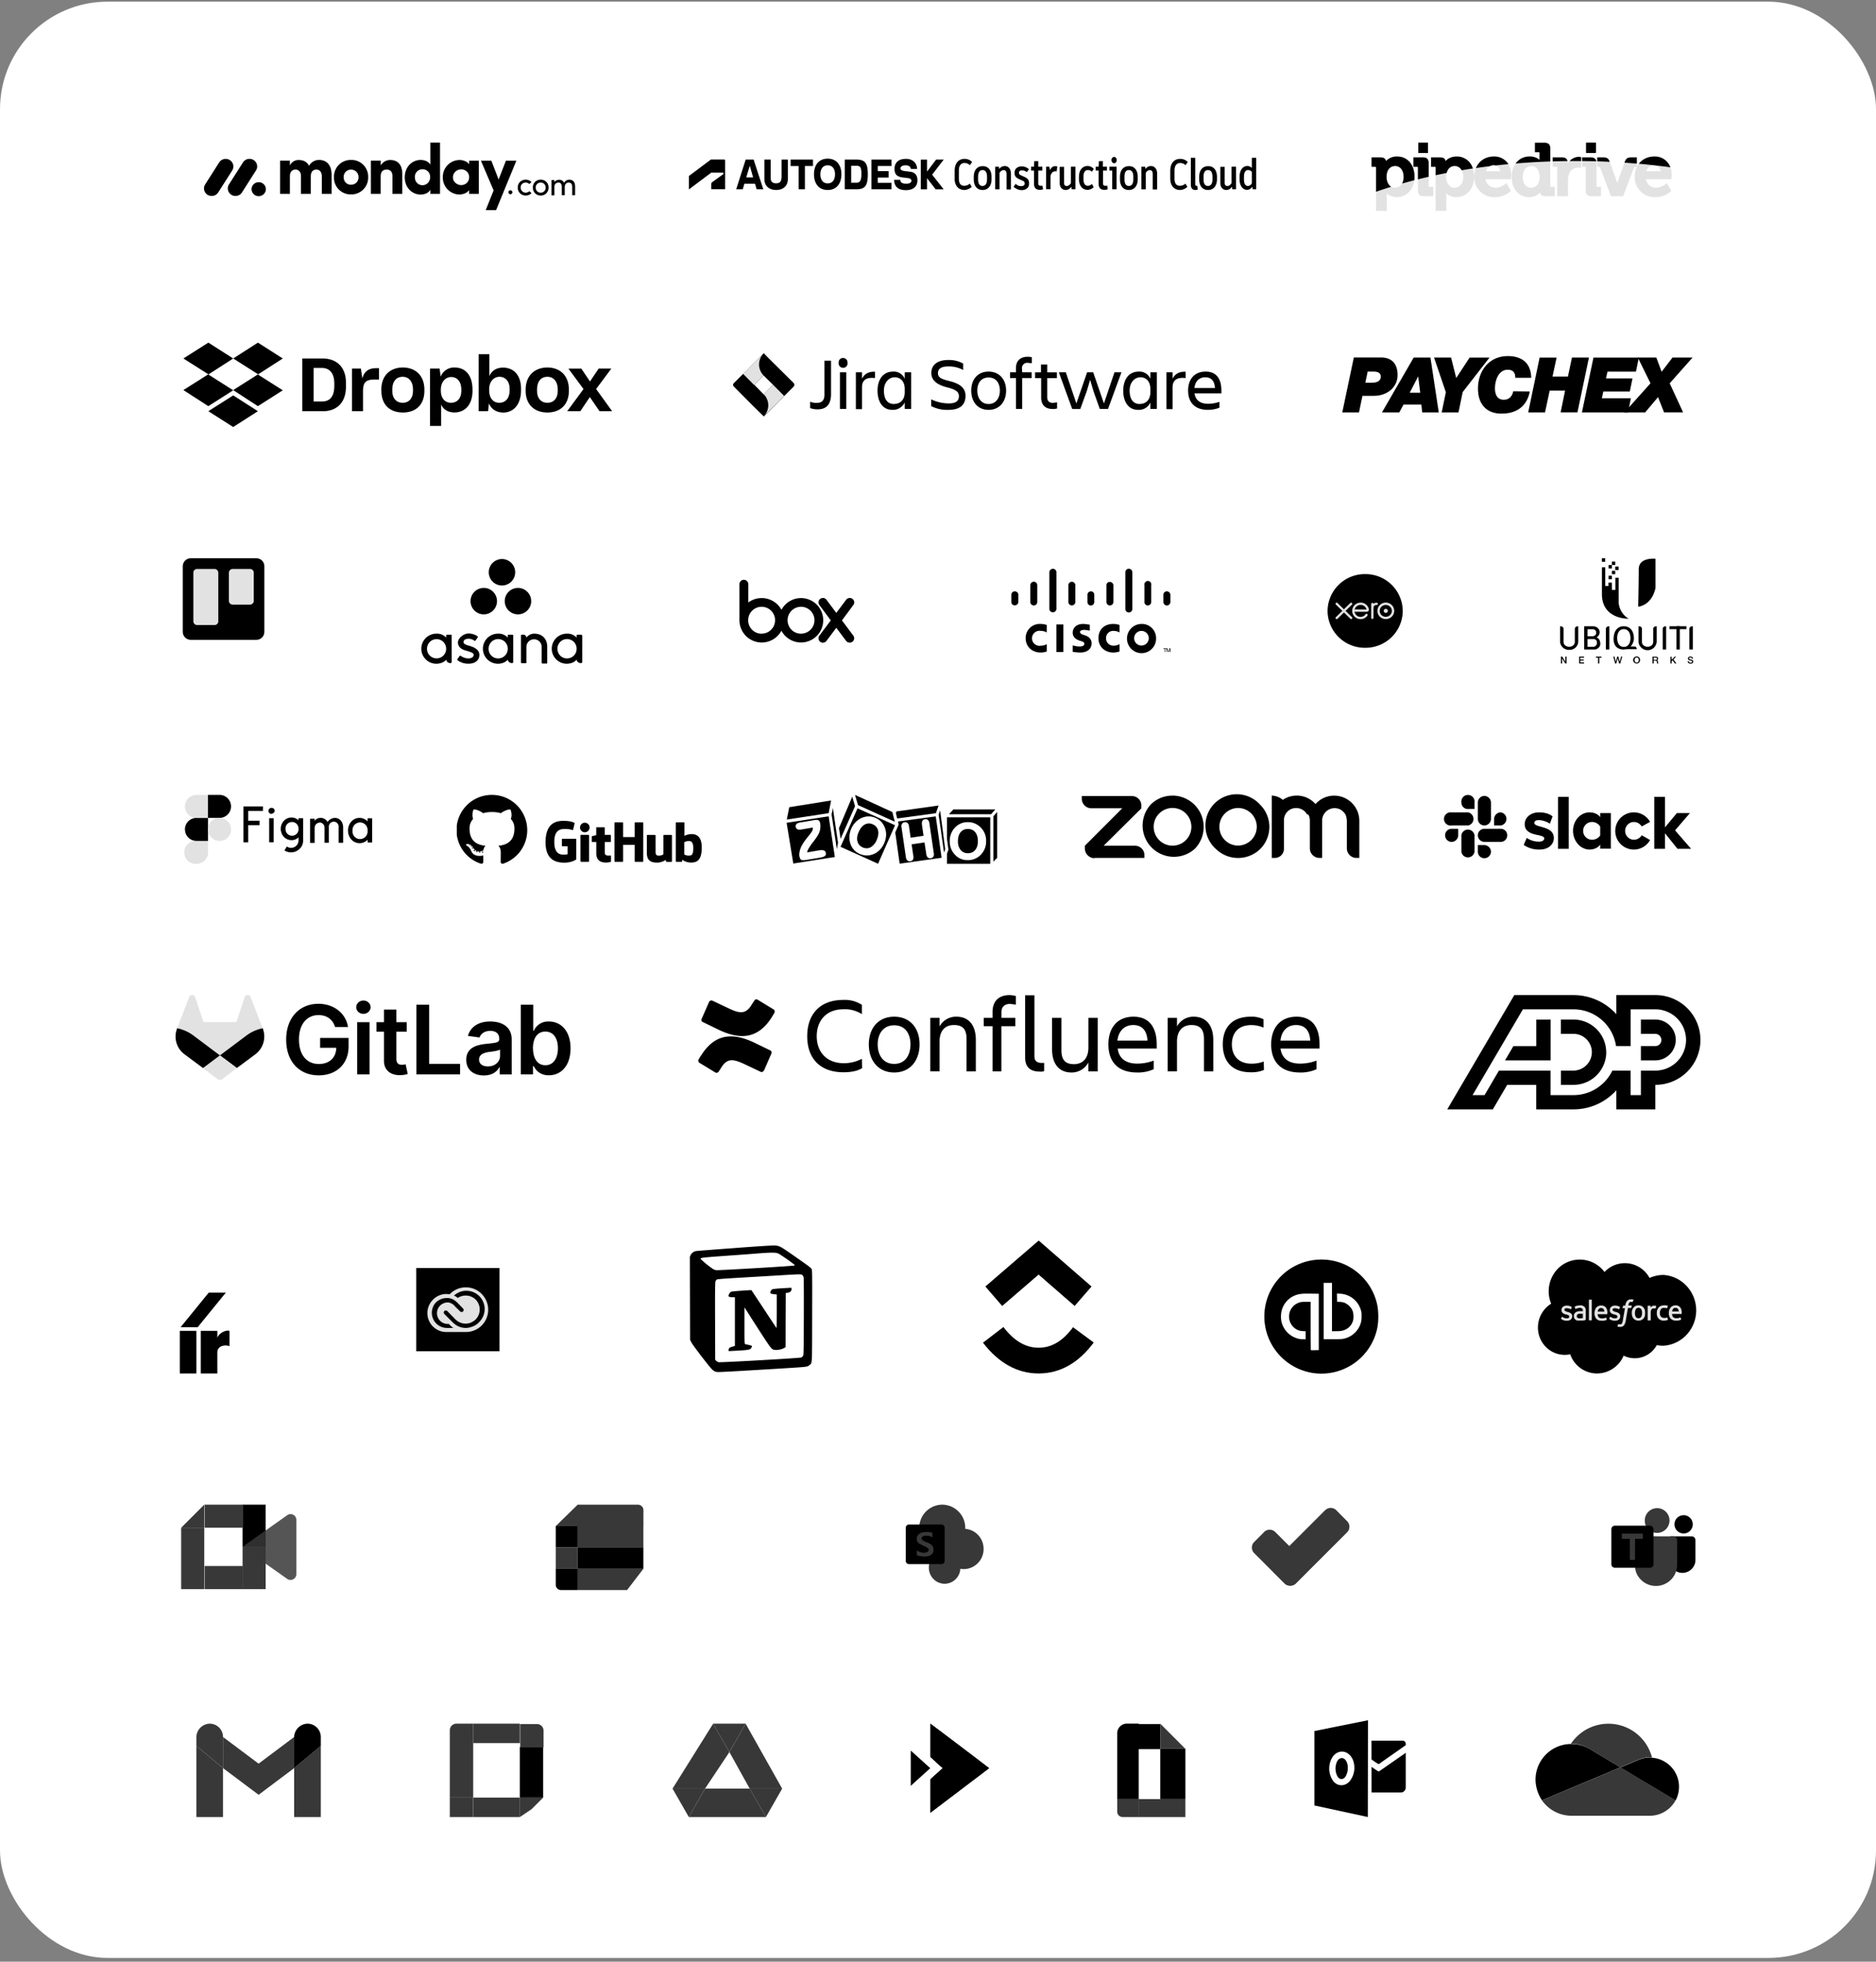<svg xmlns="http://www.w3.org/2000/svg" xmlns:xlink="http://www.w3.org/1999/xlink" width="349" height="365" fill="none"><rect width="100%" height="100%" fill="#808080" stroke="none"/><defs><path id="i" fill="#383838" d="M307.42 283.87h-1.4a2.27 2.27 0 0 0 2.05 1.3v-.65a.65.65 0 0 0-.65-.65Z" opacity=".2"/></defs><rect width="349" height="363.99" y=".31" fill="#fff" rx="20"/><g fill="#000" clip-path="url(#a)"><path d="M39.38 36.46c-.51 0-1-.27-1.25-.72-.25-.45-.24-1 .04-1.43l2.58-4.05a1.44 1.44 0 0 1 2.5.06c.24.46.21 1-.07 1.43L40.6 35.8c-.27.42-.72.66-1.22.66Zm4.42 0c-.51 0-.99-.28-1.24-.72-.25-.45-.24-1 .04-1.43l2.57-4.04a1.44 1.44 0 0 1 2.52.06c.23.46.2 1-.1 1.43l-2.57 4.04c-.26.42-.72.66-1.21.66Zm4.33.04c.73 0 1.33-.59 1.33-1.3 0-.72-.6-1.3-1.33-1.3-.73 0-1.33.58-1.33 1.3 0 .71.6 1.3 1.33 1.3Zm57.67-2.53c.4 0 .65.29.65.75v1.6h.54V34.7c0-.8-.37-1.26-1.08-1.26-.27 0-.7.08-.97.59a.9.9 0 0 0-.73-.56 1 1 0 0 0-.3-.01c-.23.01-.63.15-.78.47v-.43h-.54v2.84h.54V34.8c0-.6.4-.83.78-.83.37 0 .6.28.6.75v1.6h.55V34.8c0-.48.28-.83.75-.83Zm-5.21 1.88a.9.9 0 0 0 .66-.27.93.93 0 0 0 .26-.68.9.9 0 0 0-.92-.93.9.9 0 0 0-.93.93c0 .25.09.5.26.68a.9.9 0 0 0 .66.27Zm0 .53c-.8 0-1.46-.59-1.46-1.48 0-.9.66-1.47 1.46-1.47.8 0 1.46.57 1.46 1.47s-.67 1.49-1.47 1.49Zm-4.27-1.48c0-.9.68-1.47 1.48-1.47.4 0 .8.16 1.08.45l-.42.36a.93.93 0 0 0-.66-.27.9.9 0 0 0-.94.93c0 .38.23.73.58.88.35.14.75.06 1.02-.2l.42.34c-.28.3-.67.47-1.08.46-.8 0-1.48-.59-1.48-1.48Zm-1.74.88a.38.38 0 0 1 .37-.38.38.38 0 0 1 .37.38.38.38 0 0 1-.37.36.38.38 0 0 1-.37-.36Zm1.48-5.88h-1.94l-1.36 3.5-1.35-3.5h-1.94l2.36 5.53-1.47 3.67h1.93l3.77-9.2Zm-11.8 3.08c0 .88.78 1.46 1.54 1.46.75 0 1.48-.54 1.48-1.47 0-.92-.73-1.46-1.48-1.46-.76 0-1.53.58-1.53 1.46Zm3.02 3.09v-.7c-.4.6-1.31.82-1.78.82a3.14 3.14 0 0 1-3.12-3.22 3.14 3.14 0 0 1 3.12-3.2c.39 0 1.3.12 1.78.81v-.68h1.8v6.17h-1.8Zm-5.42 0h-1.8v-.77c-.3.57-1.04.9-1.8.9-1.57 0-2.96-1.26-2.96-3.2 0-1.98 1.39-3.24 2.96-3.24.76 0 1.5.32 1.8.89v-4.12h1.8v9.54Zm-1.84-3.1a1.4 1.4 0 0 0-1.42-1.48 1.4 1.4 0 0 0-1.42 1.47c0 .92.65 1.5 1.42 1.5.76 0 1.42-.61 1.42-1.5Zm-9.2-.17c0-.94.5-1.25 1.13-1.25.62 0 1.06.4 1.06 1.22v3.3h1.83v-3.7c0-1.75-.87-2.6-2.25-2.6a2 2 0 0 0-1.76 1.02v-.9H69v6.18h1.82V32.8Zm-5.51 3.37a3.1 3.1 0 0 1-3.18-3.2 3.1 3.1 0 0 1 3.18-3.21 3.1 3.1 0 0 1 3.18 3.2 3.11 3.11 0 0 1-3.18 3.21Zm0-1.8c.76 0 1.39-.55 1.39-1.4 0-.84-.63-1.41-1.4-1.41-.36 0-.72.14-.98.4-.26.27-.4.63-.39 1 0 .86.63 1.42 1.38 1.42Zm-6.44-2.82c.54 0 1 .42 1 1.23v3.29h1.82v-3.5c0-1.87-.91-2.81-2.36-2.81a2.1 2.1 0 0 0-1.84 1.1c-.34-.72-1-1.09-1.96-1.09-.69 0-1.31.4-1.6 1.02v-.9h-1.82v6.18h1.82V32.8c0-.94.51-1.25 1.06-1.25.52 0 1 .4 1 1.19v3.33h1.83V32.8c0-.9.47-1.25 1.05-1.25Z"/></g><g fill="#000" clip-path="url(#b)"><path d="M177.6 33.23v-1.46c0-1.37.7-2.21 1.84-2.21.65 0 1.06.26 1.41.58l-.43.59a1.4 1.4 0 0 0-.98-.4c-.68 0-1.06.5-1.06 1.4v1.5c0 .88.33 1.34 1 1.34.47 0 .8-.2 1.04-.4l.35.6c-.3.29-.82.58-1.41.58-1.09-.03-1.77-.85-1.77-2.12Zm6.86-.33v.43c0 1.17-.57 2.02-1.66 2.02-1.08 0-1.65-.81-1.65-2.02v-.42c0-1.17.57-1.99 1.65-1.99 1.09-.03 1.66.82 1.66 1.99Zm-2.5-.02v.45c0 .85.27 1.27.82 1.27.54 0 .84-.42.84-1.27v-.45c0-.82-.3-1.24-.84-1.24-.52 0-.82.42-.82 1.24Zm6.11-.56v2.93h-.81V32.4c0-.52-.22-.75-.55-.75-.32 0-.57.2-.76.52v3.06h-.81v-4.2h.7l.06.42c.24-.35.57-.55 1.03-.55.65 0 1.14.52 1.14 1.43Zm.49 2.44.38-.55c.3.26.6.42 1 .42.41 0 .68-.13.68-.45v-.07c0-.3-.13-.39-.6-.58l-.43-.2c-.54-.23-.84-.55-.84-1.07v-.17c0-.68.54-1.13 1.33-1.13a2 2 0 0 1 1.33.52l-.38.55a1.4 1.4 0 0 0-.92-.33c-.38 0-.55.2-.55.4v.06c0 .23.11.36.57.55l.44.2c.49.23.87.49.87 1.14v.16c0 .78-.66 1.17-1.42 1.17a2.37 2.37 0 0 1-1.46-.62Zm5.48.46c-.16.06-.4.1-.62.1-.68 0-1.06-.36-1.06-1.14v-2.44h-.54v-.72h.54l.05-1.04h.74v1.04h.76v.72h-.76v2.37c0 .3.13.46.43.46.14 0 .24 0 .35-.03l.11.68Zm2.66-4.23-.13.91c-.06 0-.14-.03-.22-.03-.4 0-.73.2-.92.84v2.5h-.82v-4.19h.6l.13.65c.22-.55.6-.75.95-.75.17 0 .3.04.41.07Zm3.37.03v4.2h-.7l-.06-.46c-.27.36-.63.59-1.06.59-.63 0-1.11-.49-1.11-1.27v-3.03h.81v2.96c0 .4.16.6.49.6.3 0 .6-.2.79-.56v-3.03h.84Zm.65 2.28v-.36c0-1.2.57-2.05 1.6-2.05.49 0 .84.2 1.17.55l-.38.52a.93.93 0 0 0-.73-.32c-.52 0-.82.42-.82 1.27v.39c0 .85.3 1.27.82 1.27.32 0 .54-.16.76-.33l.32.59c-.3.3-.73.49-1.14.49-1 0-1.6-.82-1.6-2.02Zm5.35 1.92c-.17.06-.41.1-.63.1-.68 0-1.06-.36-1.06-1.14v-2.44h-.54v-.72h.54l.06-1.04h.73v1.04h.76v.72h-.73v2.37c0 .3.13.46.43.46.14 0 .25 0 .36-.03l.08.68Zm1.65-4.2v4.2h-.81v-3.48h-.52v-.72h1.33Zm-.95-1.24c0-.32.22-.58.5-.58.26 0 .48.26.48.58 0 .33-.22.6-.49.6-.24 0-.49-.27-.49-.6Zm4.89 3.12v.43c0 1.17-.57 2.02-1.66 2.02-1.08 0-1.65-.81-1.65-2.02v-.42c0-1.17.57-1.99 1.65-1.99 1.09-.03 1.66.82 1.66 1.99Zm-2.47-.02v.45c0 .85.27 1.27.81 1.27.55 0 .84-.42.84-1.27v-.45c0-.82-.3-1.24-.84-1.24s-.81.42-.81 1.24Zm6.08-.56v2.93h-.82V32.4c0-.52-.21-.75-.54-.75-.32 0-.57.2-.76.52v3.06h-.81v-4.2h.7l.06.42c.24-.35.57-.55 1.03-.55.65 0 1.14.52 1.14 1.43Zm2.44.91v-1.46c0-1.37.7-2.21 1.85-2.21.65 0 1.06.26 1.41.58l-.43.59a1.4 1.4 0 0 0-.98-.4c-.68 0-1.06.5-1.06 1.4v1.5c0 .88.33 1.34 1 1.34.47 0 .8-.2 1.04-.4l.35.6c-.3.29-.82.58-1.41.58-1.09-.03-1.77-.85-1.77-2.12Zm4.64 1.01c0 .23.06.33.25.33h.13l.09.68a1 1 0 0 1-.47.1c-.48 0-.81-.33-.81-.94v-5.05h.81v4.88Zm4.05-1.34v.43c0 1.17-.57 2.02-1.66 2.02-1.08 0-1.65-.81-1.65-2.02v-.42c0-1.17.57-1.99 1.65-1.99 1.09-.03 1.66.82 1.66 1.99Zm-2.5-.02v.45c0 .85.27 1.27.82 1.27.54 0 .84-.42.84-1.27v-.45c0-.82-.3-1.24-.84-1.24-.52 0-.82.42-.82 1.24Zm6.05-1.86v4.2h-.7l-.06-.46c-.27.36-.62.59-1.06.59-.62 0-1.1-.49-1.1-1.27v-3.03h.8v2.96c0 .4.17.6.5.6.3 0 .6-.2.78-.56v-3.03h.84Zm3.75-1.66v5.86h-.65l-.08-.46c-.25.33-.55.56-.98.56-.81 0-1.39-.78-1.39-1.99v-.45c0-1.17.58-1.99 1.44-1.99.36 0 .6.13.85.36v-1.89h.81Zm-.81 4.75V32a.85.85 0 0 0-.71-.36c-.46 0-.76.42-.76 1.24v.48c0 .85.27 1.24.73 1.24.33 0 .55-.2.74-.49Zm-57.33-4.42h-1.41l-1.69 2.24V29.7h-1.16v5.53h1.16v-2.08l1.6 2.08h1.5l-2.15-2.73 2.15-2.8Zm-6.16 2.27-1.09-.13c-.63-.1-.79-.26-.79-.52 0-.29.33-.55.95-.55.6 0 .93.26.98.68h1.17c-.06-1.17-.87-1.88-2.07-1.88-1.4 0-2.14.68-2.14 1.88 0 .98.46 1.44 1.47 1.57l1.08.13c.4.06.6.26.6.48 0 .3-.27.56-.95.56-.79 0-1.09-.23-1.14-.72h-1.14c.05 1.27.73 1.92 2.22 1.92 1.36 0 2.12-.71 2.12-1.79.03-.94-.43-1.5-1.27-1.63Zm-7.28 3.26h3.72v-1.2h-2.55v-.98h2.03v-1.2h-2.03v-.95h2.55v-1.2h-3.72v5.53Zm-2.8-5.53h-2.17v5.53h2.17c1.66 0 2.12-.75 2.12-2.8 0-1.95-.43-2.73-2.12-2.73ZM159.3 34h-.95v-3.15h.95c.73 0 .95.23.95 1.53 0 1.2-.25 1.62-.95 1.62Zm-5.32-4.48c-1.69 0-2.55 1.24-2.55 2.9 0 1.7.86 2.93 2.55 2.93 1.68 0 2.55-1.24 2.55-2.93 0-1.66-.87-2.9-2.55-2.9Zm0 4.6c-.87 0-1.36-.66-1.36-1.7 0-1 .49-1.66 1.36-1.66.87 0 1.36.65 1.36 1.66 0 1.07-.5 1.7-1.36 1.7Zm-6.9-3.22h1.5v4.32h1.16v-4.33h1.5v-1.2h-4.16v1.2Zm-1.71 2.2c0 .72-.38 1.01-1 1.01-.63 0-1-.3-1-1v-3.42h-1.17v3.58c0 1.6 1.2 2.08 2.2 2.08 1 0 2.17-.49 2.17-2.08v-3.58h-1.17v3.41h-.03Zm-6.65-3.41-1.76 5.53h1.22l.3-1.04h1.98l.3 1.04H142l-1.8-5.53h-1.49Zm.11 3.32.65-2.18.63 2.18h-1.28Zm-10.64 2.21 4.13-3.1h2.14c.08 0 .14.07.14.17 0 .07-.03.1-.06.13l-2.03 1.46c-.14.1-.2.3-.2.43v.9h2.59v-5.33c0-.1-.09-.2-.17-.2h-2.47l-4.1 3.07v2.47h.03Z"/></g><g clip-path="url(#c)"><path fill="#000" d="M263.87 26.56h1.78v1.88h-1.78v-1.88Zm31.21 0h1.79v1.88h-1.79v-1.88Z"/><path fill="#E2E2E2" d="M259.92 29.12a2.7 2.7 0 0 0-2.08.85c-.04-.3-.24-.69-1.01-.69h-1.68v1.76h.69c.11 0 .15.04.15.16v8.04h2v-3.25c.31.29.9.69 1.84.69 1.95 0 3.32-1.56 3.32-3.78 0-2.26-1.3-3.78-3.23-3.78Zm-.4 5.81c-1.08 0-1.57-1.03-1.57-1.99 0-1.5.82-2.05 1.6-2.05.94 0 1.57.82 1.57 2.04 0 1.38-.8 2-1.6 2Z"/><path fill="#E2E2E2" d="M265.78 34.61v-4.26c0-.72-.34-1.07-1.05-1.07h-1.79v1.76h.69c.12 0 .15.04.15.16v4.24c0 .73.34 1.07 1.06 1.07h1.79v-1.74h-.7c-.1 0-.15-.05-.15-.16Z"/><path fill="#E2E2E2" d="M271 29.12c-1.12 0-1.77.5-2.08.85-.04-.3-.24-.69-1-.69h-1.69v1.76h.7c.1 0 .14.04.14.16v8.04h2v-3.25c.31.29.91.69 1.84.69 1.96 0 3.32-1.56 3.32-3.78 0-2.26-1.3-3.78-3.22-3.78m-.41 5.81c-1.07 0-1.56-1.03-1.56-2 0-1.5.82-2.04 1.59-2.04.94 0 1.58.82 1.58 2.04 0 1.38-.81 2-1.61 2Zm7.32-5.81c-2.15 0-3.66 1.55-3.66 3.78a3.7 3.7 0 0 0 3.87 3.78 4.32 4.32 0 0 0 2.88-1.1l.08-.07-.87-1.45-.13.12s-.8.74-1.84.74c-1 0-1.74-.62-1.91-1.58h4.74l.01-.13c0-.02.05-.44.05-.65 0-2.06-1.3-3.44-3.22-3.44Zm-1.5 2.73c.2-.7.75-1.1 1.5-1.1.6 0 1.07.45 1.15 1.1h-2.66Zm11.99 2.76v-6.98c0-.72-.35-1.07-1.07-1.07h-1.79v1.76h.69c.12 0 .15.04.15.16v1.26c-.3-.27-.87-.62-1.86-.62-1.94 0-3.3 1.55-3.3 3.78 0 2.26 1.3 3.78 3.23 3.78 1.1 0 1.74-.52 2.05-.87.04.3.25.7 1 .7h1.73v-1.74h-.68c-.1 0-.15-.05-.15-.16Zm-3.57.32c-.95 0-1.56-.8-1.56-2.03 0-1.2.64-2 1.59-2 1.08 0 1.56 1 1.56 1.99 0 1.5-.82 2.04-1.59 2.04Zm8.86-5.74c-.84 0-1.6.48-2.06 1.25v-.17c0-.65-.36-.99-1.06-.99h-1.72v1.76h.68c.12 0 .16.04.16.16v5.31h2v-2.9c0-.37.05-.74.14-1.08.3-1 1.1-1.35 1.75-1.35.23 0 .4.02.4.02l.16.03v-2l-.12-.01s-.17-.03-.33-.03Zm3.3 5.42v-4.26c0-.72-.34-1.07-1.05-1.07h-1.62v1.76h.52c.11 0 .15.04.15.16v4.24c0 .73.34 1.07 1.06 1.07h1.78v-1.74h-.69c-.1 0-.15-.05-.15-.16Z"/><path fill="#E2E2E2" d="M304.52 31.04v-1.76h-1.07c-.62 0-.96.22-1.15.75l-1.3 3.65a5.9 5.9 0 0 0-.13.43c-.04-.14-.08-.3-.13-.43l-1.3-3.65c-.2-.54-.53-.75-1.16-.75h-1.14v1.76h.3c.15 0 .2.06.24.15l2.02 5.32h2.25l2.02-5.32c.03-.1.08-.15.24-.15h.3Z"/><path fill="#E2E2E2" d="M310.95 33.21c0-.02.04-.44.04-.65 0-2.06-1.3-3.44-3.22-3.44-2.15 0-3.66 1.55-3.66 3.78a3.7 3.7 0 0 0 3.87 3.78 4.32 4.32 0 0 0 2.88-1.1l.08-.07-.87-1.45-.13.12s-.8.74-1.84.74c-1 0-1.74-.62-1.91-1.58h4.74l.02-.13Zm-4.69-1.35a1.5 1.5 0 0 1 1.51-1.12c.6 0 1.07.46 1.15 1.12h-2.66Z"/><path fill="#000" d="M293.7 29.19c-.65 0-1.25.3-1.7.78h2.15v-.73l-.12-.02s-.17-.03-.33-.03Zm8.6.84-.09.23 2.3.18v-1.16h-1.06c-.62 0-.96.22-1.15.75Zm-42.38-.91a2.7 2.7 0 0 0-2.08.85c-.04-.3-.24-.69-1.01-.69h-1.68v1.76h.69c.11 0 .15.04.15.16v4.48c.94-.33 1.88-.64 2.82-.93-.58-.34-.86-1.1-.86-1.81 0-1.5.82-2.05 1.6-2.05.94 0 1.57.82 1.57 2.04 0 .5-.1.91-.29 1.22l2.28-.62c.02-.2.04-.41.04-.63 0-2.26-1.3-3.78-3.23-3.78Zm4.8.16h-1.78v1.76h.69c.12 0 .15.04.15.16v2.17l2-.48v-2.54c0-.72-.34-1.07-1.05-1.07Zm-.86-2.72h1.79v1.88h-1.78v-1.88Zm7.15 2.56c-1.13 0-1.77.5-2.09.85-.04-.3-.23-.69-1-.69h-1.69v1.76h.7c.1 0 .15.04.15.16v1.4l2.05-.42c.23-.93.88-1.29 1.5-1.29.56 0 1.01.3 1.29.79.69-.12 1.38-.23 2.08-.33a3.06 3.06 0 0 0-3-2.23Zm6.91 0c-1.57 0-2.8.83-3.34 2.15.85-.13 1.7-.24 2.57-.35.22-.11.48-.18.77-.18.11 0 .21.02.31.05.8-.09 1.58-.17 2.38-.24a3.04 3.04 0 0 0-2.69-1.43Zm9.42-2.56h-1.79v1.76h.7c.1 0 .15.04.15.16v1.26a2.7 2.7 0 0 0-1.87-.62 3.1 3.1 0 0 0-2.57 1.3 132 132 0 0 1 6.45-.38v-2.4c0-.73-.35-1.08-1.07-1.08Zm3.24 2.72h-1.72v.75c.9-.03 1.83-.05 2.75-.06-.1-.45-.44-.69-1.03-.69Zm4.5-2.72h1.79v1.88h-1.79v-1.88Zm.87 2.72h-1.62v.69c.88 0 1.76.02 2.64.05-.1-.5-.44-.74-1.02-.74Zm2.33 0h-1.14v.74c.78.02 1.55.05 2.32.09l-.03-.08c-.2-.54-.52-.75-1.15-.75Zm9.5-.16c-1.24 0-2.25.5-2.9 1.35a126 126 0 0 1 2.8.28l.42.05c.89.1 1.77.2 2.64.33a3.02 3.02 0 0 0-2.97-2.01Z"/></g><path fill="#000" d="m43.39 66.7-4.63 2.98 4.63 2.94-4.63 2.95-4.64-2.99 4.64-2.94-4.64-2.94 4.64-2.95 4.63 2.95Zm-4.63 9.81 4.63-2.94 4.59 2.94-4.6 2.94-4.62-2.94Zm4.63-3.93 4.63-2.94-4.63-2.94 4.59-2.95 4.63 2.95-4.63 2.98 4.63 2.94-4.63 2.95-4.6-2.99Zm12.83-5.88H60c2.4 0 4.36 1.37 4.36 4.55v.67c0 3.14-1.85 4.59-4.28 4.59h-3.85V66.7Zm2.12 1.76v6.24h1.61c1.34 0 2.24-.86 2.24-2.86v-.51c0-1.96-.94-2.87-2.32-2.87h-1.53Zm7.1.12h1.7l.27 1.85c.31-1.26 1.1-1.93 2.59-1.93h.51v2.12h-.86c-1.7 0-2.12.6-2.12 2.28v3.61h-2.04v-7.93h-.04Zm5.5 4.12v-.2c0-2.66 1.69-4.12 4-4.12 2.32 0 4.01 1.46 4.01 4.13v.2c0 2.62-1.6 4.04-4 4.04s-4-1.42-4-4.05Zm5.89 0v-.2c0-1.49-.75-2.39-1.92-2.39-1.18 0-1.93.83-1.93 2.4v.2c0 1.4.75 2.23 1.93 2.23 1.17 0 1.92-.82 1.92-2.24Zm3.22-4.12h1.73l.2 1.5a2.67 2.67 0 0 1 2.58-1.7c2.04 0 3.34 1.46 3.34 4.13v.23c0 2.6-1.45 4-3.34 4-1.25 0-2.12-.58-2.5-1.49v4H80V68.59h.04Zm5.77 4.12v-.2c0-1.56-.83-2.35-1.88-2.35-1.06 0-1.93.9-1.93 2.36v.15c0 1.42.75 2.28 1.89 2.28 1.13 0 1.92-.79 1.92-2.24Zm5.14 2.36-.16 1.45h-1.76v-10.6h2V70c.43-1.06 1.33-1.6 2.59-1.6 1.88.03 3.3 1.33 3.3 3.96v.23c0 2.63-1.34 4.17-3.34 4.17-1.33-.04-2.2-.67-2.63-1.7Zm3.85-2.48v-.2c0-1.44-.79-2.27-1.89-2.27-1.1 0-1.92.94-1.92 2.32v.15c0 1.5.75 2.36 1.88 2.36 1.14 0 1.93-.79 1.93-2.36Zm2.98.12v-.2c0-2.66 1.73-4.12 4.04-4.12 2.32 0 4 1.46 4 4.13v.2c0 2.62-1.64 4.04-4 4.04-2.35 0-4.04-1.42-4.04-4.05Zm5.97 0v-.2c0-1.49-.75-2.39-1.93-2.39-1.17 0-1.92.83-1.92 2.4v.2c0 1.4.75 2.23 1.92 2.23 1.18 0 1.93-.82 1.93-2.24Zm4.79-.31-2.8-3.8h2.4l1.61 2.39 1.61-2.4h2.36l-2.83 3.8 2.98 4.13h-2.35l-1.8-2.63-1.77 2.63h-2.44l3.03-4.12Zm44.82-5.28h1.23v6.26c0 1.66-.73 2.79-2.43 2.79-.5.02-1-.06-1.46-.23v-1.2c.4.18.83.26 1.26.23 1.03 0 1.4-.6 1.4-1.5v-6.35Zm3.49-.5a.8.8 0 0 1 .8.74v.1a.83.83 0 0 1-1.17.91.84.84 0 0 1-.46-.92.77.77 0 0 1 .41-.74.76.76 0 0 1 .29-.09h.13Zm-.6 2.66h1.17v6.82h-1.17v-6.82Zm2.96 0h1.14v1.2c.4-.8 1.1-1.36 2.42-1.3v1.17c-1.53-.17-2.42.3-2.42 1.73v4.06h-1.14v-6.86Zm9.08 5.63a2.43 2.43 0 0 1-2.32 1.36c-1.8 0-2.73-1.56-2.73-3.56s.97-3.56 2.9-3.56a2.2 2.2 0 0 1 2.16 1.33v-1.2h1.2v6.82h-1.2v-1.2Zm-1.99.26c1.06 0 2-.66 2-2.2v-.56c0-1.53-.87-2.2-1.87-2.2s-2 .87-2 2.47.64 2.5 1.87 2.5Zm10.15 1.1a6.49 6.49 0 0 1-3.23-.7V74.3c1.03.5 2.15.76 3.3.76 1.36 0 1.86-.53 1.86-1.33s-.5-1.23-2.2-1.66c-1.7-.43-2.93-1.2-2.93-2.66 0-1.47 1.07-2.43 3.16-2.43a5.5 5.5 0 0 1 2.76.66v1.2a5.56 5.56 0 0 0-2.82-.66c-1.17 0-1.87.4-1.87 1.23s.57 1.1 2.17 1.5c1.6.4 2.96 1.1 2.96 2.72 0 1.63-.94 2.63-3.16 2.63Zm4.22-3.59c0-2.06 1.2-3.53 3.23-3.53 2.03 0 3.26 1.5 3.26 3.53s-1.2 3.59-3.26 3.59c-2.06 0-3.23-1.53-3.23-3.6Zm1.13 0c0 1.3.67 2.5 2.1 2.5 1.43 0 2.1-1.2 2.1-2.5s-.64-2.43-2.1-2.43c-1.47 0-2.1 1.13-2.1 2.43Zm8.35-3.4h1.76v1.07h-1.76v5.75H189v-5.75h-1.1v-1.07h1.1v-.76c0-1.26.7-2.13 2.2-2.13.25 0 .5.03.76.1v1.1l-.74-.07a.97.97 0 0 0-1.1 1.03l.04.73Zm5.75 5.69.74-.1V76a2.2 2.2 0 0 1-.8.1c-1.47 0-2.16-.83-2.16-2.13v-3.62h-1.13v-1.07h1.1v-1.46h1.16v1.46h1.8v1.07h-1.8v3.6c0 .62.36 1.02 1.1 1.02Zm1.07-5.69h1.3l1.96 5.8 2-5.8h1.13l2 5.8 1.96-5.8h1.3l-2.5 6.82h-1.53l-1.17-3.29-.63-2.13-.63 2.13-1.2 3.3h-1.5l-2.49-6.83Zm17.03 5.63a2.36 2.36 0 0 1-2.3 1.36c-1.82 0-2.75-1.56-2.75-3.56s.96-3.56 2.89-3.56a2.2 2.2 0 0 1 2.16 1.33v-1.2h1.2v6.82h-1.2v-1.2Zm-2 .26c1.07 0 2-.66 2-2.2v-.56c0-1.53-.86-2.2-1.86-2.2s-2 .87-2 2.47.67 2.5 1.87 2.5Zm4.99-5.89h1.14v1.2c.4-.8 1.1-1.36 2.43-1.3v1.17c-1.5-.17-2.43.3-2.43 1.73v4.06H217v-6.86Zm7.72 6.99c-2.56 0-3.69-1.5-3.69-3.6 0-2.09 1.17-3.52 3.26-3.52 2.1 0 2.93 1.47 2.93 3.53v.53h-5c.18 1.16.94 1.93 2.54 1.93.71 0 1.42-.13 2.1-.37v1.1c-.68.27-1.4.4-2.14.4Zm-2.52-4.06h3.82c-.07-1.26-.63-2-1.8-2-1.16 0-1.9.8-2.02 2Zm-74.55-.93-5.1-5.06-.46-.5-3.82 3.83-1.73 1.73a.43.43 0 0 0-.12.52l.12.15 3.46 3.49 2.1 2.06 3.78-3.8.07-.06 1.7-1.7a.5.5 0 0 0 0-.66Zm-5.59 2.1-1.73-1.77 1.73-1.73 1.76 1.73-1.76 1.77Z"/><path fill="#E2E2E2" d="M142.06 69.87a2.92 2.92 0 0 1 0-4.12l-3.83 3.8 2.07 2.09 1.76-1.77Zm1.76 1.73-1.76 1.73a2.94 2.94 0 0 1 0 4.16l3.82-3.82-2.06-2.07Z"/><path fill="#000" d="M254.43 69.14h1.07c.67 0 1.37.14 1.37.92 0 .67-.43 1.15-1.7 1.15H254l.43-2.06Zm-4.72 7.59h3.11l.64-3.08h2.12c2.68 0 4.42-1.77 4.42-3.84 0-2.25-1.2-3.3-3.08-3.3h-5.06l-2.15 10.22Zm14.12-6.7.38 3.05h-1.96l1.58-3.05Zm-6.72 6.7h3.21l.78-1.45h3.32l.16 1.45h3.08l-1.55-10.21H263l-5.9 10.2Zm13.8-6.4 2.49-3.8h3.7l-4.99 6.42-.78 3.78h-3.13l.78-3.75-2.2-6.46h3.17l.95 3.8Zm13.69 2.5c-.2 1.05-1 4.13-5.26 4.13-2.97 0-4.39-1.93-4.39-4.66 0-3.3 2.06-6.05 5.55-6.05 2.27 0 4.3.99 4.36 4.04h-2.97c.03-.96-.43-1.5-1.4-1.5-1.73 0-2.38 2-2.38 3.45 0 .86.22 2.14 1.66 2.14 1 0 1.56-.67 1.75-1.58l3.08.04Zm1.82-6.3h3.16l-.76 3.53h2.87l.75-3.54h3.16l-2.14 10.2h-3.13l.83-4.04h-2.87l-.86 4.05h-3.13l2.12-10.2Zm10.02 0h8.44l-.54 2.62h-5.3l-.27 1.26h4.93l-.5 2.43h-4.93L298 74.1h5.4l-.53 2.63h-8.58l2.15-10.2Z"/><path fill="#000" d="m307.05 71.32-2.36-4.8h3.44l.99 2.65 2.03-2.65h3.73l-4.26 4.8 2.49 5.4h-3.54l-1.12-2.83-2.39 2.84h-3.86l4.85-5.41ZM47.7 103.87H35.48c-.81 0-1.48.66-1.48 1.48v12.22c0 .82.67 1.48 1.48 1.48H47.7c.82 0 1.48-.66 1.48-1.48v-12.22c0-.82-.66-1.48-1.48-1.48Z"/><path fill="#E2E2E2" d="M46.5 105.86h-3.2c-.4 0-.72.32-.72.71v5.22c0 .39.32.71.71.71h3.22a.7.7 0 0 0 .7-.71v-5.22a.7.7 0 0 0-.7-.71Zm-6.6 0h-3.22a.7.7 0 0 0-.71.71v9.01c0 .4.32.72.71.72h3.22a.7.7 0 0 0 .71-.72v-9c0-.4-.32-.72-.71-.72Z"/><path fill="#000" d="M81.22 122.5a1.77 1.77 0 0 1-1.78-1.8 1.78 1.78 0 1 1 3.56 0 1.78 1.78 0 0 1-1.78 1.8Zm1.78.25a.77.77 0 0 0 .65.62h.21c.05 0 .08-.02.11-.05a.15.15 0 0 0 .05-.1v-4.98a.15.15 0 0 0-.16-.15h-.7a.15.15 0 0 0-.16.15v.4a2.24 2.24 0 0 0-1.78-.74 2.8 2.8 0 1 0 .97 5.41c.31-.12.59-.31.81-.56Zm2.7-.73c.43.31.95.49 1.48.49.46 0 .95-.25.95-.68 0-.43-1.04-.64-1.72-.86-.67-.21-1.22-.7-1.22-1.44s1-1.66 2-1.66c.57 0 1.14.18 1.62.5.15.11.06.24.06.24l-.4.55a.15.15 0 0 1-.04.05.15.15 0 0 1-.05.03h-.06a.15.15 0 0 1-.06-.02c-.3-.24-.69-.37-1.08-.37-.67 0-.95.28-.95.62 0 .34.46.52 1.01.67.56.16 1.94.56 1.94 1.7 0 1.13-.95 1.65-2 1.65-.74.02-1.46-.2-2.06-.64a.19.19 0 0 1-.03-.22l.4-.55a.14.14 0 0 1 .1-.08h.06c.02 0 .04 0 .06.02Zm8.76.73a.77.77 0 0 0 .65.62h.21c.04 0 .08-.02.1-.05a.15.15 0 0 0 .05-.1v-4.98a.15.15 0 0 0-.15-.15h-.7a.15.15 0 0 0-.16.15v.4a2.24 2.24 0 0 0-1.78-.74 2.8 2.8 0 1 0 .97 5.41c.3-.12.58-.31.81-.56Zm-1.78-.24a1.77 1.77 0 0 1-1.66-1.12 1.78 1.78 0 0 1-.12-.7 1.78 1.78 0 1 1 3.56 0 1.78 1.78 0 0 1-1.78 1.82Zm9.12.4v-2.58c0-1.44-.92-2.43-2.4-2.43a1.8 1.8 0 0 0-1.47.74.58.58 0 0 0-.64-.55h-.22a.15.15 0 0 0-.15.15v5c0 .05.01.09.04.11.03.03.07.05.11.05h.83c0-.03.03-.06.03-.1v-2.94a1.41 1.41 0 0 1 1.41-1.41 1.4 1.4 0 0 1 1.32.86c.07.18.1.36.1.55v2.95a.18.18 0 0 0 .18.15h.83c0-.03.03-.06.03-.1v-.45Zm5.47-.16a.77.77 0 0 0 .64.62h.22c.04 0 .08-.02.12-.04a.18.18 0 0 0 .06-.11v-4.98h-.03a.15.15 0 0 0-.15-.15h-.7a.15.15 0 0 0-.16.15v.4a2.24 2.24 0 0 0-1.78-.74 2.8 2.8 0 1 0 .97 5.41c.3-.12.58-.31.8-.56Zm-1.78-.24a1.77 1.77 0 0 1-1.66-1.12 1.78 1.78 0 0 1-.13-.7 1.78 1.78 0 0 1 3.57 0 1.78 1.78 0 0 1-1.78 1.82Zm-8.91-13.11a2.46 2.46 0 1 0 0 4.9 2.46 2.46 0 0 0 0-4.9Zm-6.36 0a2.46 2.46 0 1 0 0 4.9 2.46 2.46 0 0 0 0-4.9Zm5.62-3.08a2.46 2.46 0 1 1-4.91 0 2.46 2.46 0 0 1 4.91 0Zm53.2 4.96a4.12 4.12 0 0 0-3.66 2.18 4.19 4.19 0 0 0-6.17-1.36v-3.48a.83.83 0 0 0-1.65 0v6.85a4.15 4.15 0 0 0 7.81 1.88 4.13 4.13 0 1 0 3.67-6.07Zm-7.33 6.63a2.5 2.5 0 1 1-.04-5.01 2.5 2.5 0 0 1 .04 5Zm7.33 0a2.5 2.5 0 1 1-.04-5.01 2.5 2.5 0 0 1 .04 5Z"/><path fill="#000" d="m158.75 118.27-2.12-2.84 2.12-2.86a.82.82 0 0 0-.79-1.3.85.85 0 0 0-.55.32l-1.83 2.45-1.83-2.45a.82.82 0 0 0-1.32.98l2.12 2.86-2.12 2.84a.82.82 0 0 0 1.32.98l1.83-2.44 1.83 2.44a.85.85 0 0 0 1.16.16.82.82 0 0 0 .18-1.14Zm39.07 3.04h-1.3v-5.13h1.3v5.13Zm10.45-3.64a2.25 2.25 0 0 0-1.11-.28 1.32 1.32 0 0 0-1.4 1.36 1.37 1.37 0 0 0 .86 1.3c.17.06.35.1.54.09.39 0 .77-.1 1.11-.28v1.36c-.38.12-.78.19-1.17.19-1.49 0-2.75-1-2.75-2.66 0-1.67 1.14-2.66 2.75-2.66.4 0 .79.07 1.17.19v1.39Zm-13.54 0a2.2 2.2 0 0 0-1.08-.28 1.4 1.4 0 1 0 0 2.75c.38 0 .75-.1 1.08-.28v1.36a3.6 3.6 0 0 1-1.17.19c-1.45 0-2.75-1-2.75-2.66a2.61 2.61 0 0 1 2.75-2.66c.4 0 .8.07 1.17.19v1.39Zm17.62-.28a1.36 1.36 0 1 0 0 2.72 1.36 1.36 0 0 0 0-2.72Zm2.72 1.36a2.7 2.7 0 0 1-3.21 2.73 2.72 2.72 0 0 1 .49-5.39 2.63 2.63 0 0 1 2.72 2.66Zm-12.33-1.4a5.33 5.33 0 0 0-1.02-.15c-.53 0-.8.16-.8.4 0 .25.37.44.58.5l.37.12c.84.28 1.2.84 1.2 1.45 0 1.3-1.1 1.74-2.1 1.74a9.6 9.6 0 0 1-1.41-.13v-1.2c.4.12.81.2 1.23.21.65 0 .93-.18.93-.5 0-.3-.25-.4-.56-.49l-.28-.09c-.74-.25-1.32-.65-1.32-1.51 0-.87.7-1.61 1.91-1.61.43.01.85.07 1.27.15v1.12Zm-13.29-6.7a.65.65 0 0 0-.65-.62.63.63 0 0 0-.46.17.63.63 0 0 0-.2.45v1.36a.62.62 0 0 0 .66.62.65.65 0 0 0 .65-.62v-1.36Zm3.52-1.76a.66.66 0 0 0-.19-.46.64.64 0 0 0-.46-.2.68.68 0 0 0-.65.66V112a.65.65 0 1 0 1.3 0v-3.12Zm3.56-2.41a.65.65 0 0 0-1.11-.46.65.65 0 0 0-.2.46v6.83a.65.65 0 0 0 .66.62.67.67 0 0 0 .65-.62v-6.83Zm3.52 2.4a.64.64 0 0 0-.2-.45.64.64 0 0 0-.9 0 .68.68 0 0 0-.2.46V112a.65.65 0 0 0 1.1.46.65.65 0 0 0 .2-.46v-3.12Zm3.52 1.77a.62.62 0 0 0-.65-.62.62.62 0 0 0-.61.62v1.36a.62.62 0 0 0 .37.6c.08.03.16.05.24.05a.65.65 0 0 0 .65-.65v-1.36Zm3.56-1.76a.68.68 0 0 0-.68-.62.62.62 0 0 0-.62.62V112a.65.65 0 1 0 1.3 0v-3.12Zm3.52-2.41a.66.66 0 0 0-.19-.46.64.64 0 0 0-.46-.2.65.65 0 0 0-.65.66v6.83a.65.65 0 0 0 .87.61.64.64 0 0 0 .37-.34.66.66 0 0 0 .06-.24v-6.86Zm3.52 2.4a.65.65 0 0 0-.35-.72.65.65 0 0 0-.91.73V112a.62.62 0 0 0 .37.6c.08.03.16.05.24.05a.65.65 0 0 0 .65-.65v-3.12Zm3.56 1.77a.65.65 0 0 0-.65-.62.62.62 0 0 0-.6.38.62.62 0 0 0-.05.24v1.36a.65.65 0 1 0 1.3 0v-1.36Zm-.74 9.98v.1h-.25v.58h-.1v-.58h-.21v-.1h.56Zm.03 0h.15l.19.56h.03l.18-.56h.16v.68h-.13v-.55l-.18.55h-.1l-.21-.55v.55h-.1v-.68Z"/><g clip-path="url(#d)"><path fill="#000" d="M253.97 120.53a6.92 6.92 0 0 0 6.99-6.85 6.92 6.92 0 0 0-7-6.86 6.93 6.93 0 0 0-6.99 6.86 6.92 6.92 0 0 0 7 6.85Z"/><path fill="#E2E2E2" d="m250.32 113.66 1.2-1.17a.2.2 0 0 0-.02-.3.21.21 0 0 0-.14-.05c-.06 0-.1.02-.15.05l-1.2 1.17-1.19-1.17a.22.22 0 0 0-.3 0 .2.2 0 0 0 0 .3l1.2 1.17-1.2 1.17a.21.21 0 0 0-.07.15c0 .02 0 .05.02.08a.22.22 0 0 0 .11.11c.03.02.06.02.09.02s.05 0 .08-.02a.24.24 0 0 0 .07-.04l1.2-1.17 1.19 1.16a.2.2 0 0 0 .1.06.22.22 0 0 0 .23-.09.2.2 0 0 0 .02-.2.22.22 0 0 0-.05-.06l-1.19-1.17m7.1 0c0 .2.17.38.38.38.1 0 .2-.04.28-.11a.38.38 0 0 0 0-.54.4.4 0 0 0-.28-.11.38.38 0 0 0-.38.38m-.74 0c0-.6.5-1.1 1.12-1.1.62 0 1.13.5 1.13 1.1 0 .6-.5 1.1-1.13 1.1-.3 0-.58-.12-.8-.32a1.1 1.1 0 0 1-.32-.78Zm-.44 0c0 .85.7 1.53 1.56 1.53.87 0 1.57-.68 1.57-1.53s-.7-1.54-1.57-1.54a1.56 1.56 0 0 0-1.56 1.54Zm-.12-1.51h-.06a.9.9 0 0 0-.55.18.22.22 0 0 0-.36-.1.21.21 0 0 0-.06.14v2.6c0 .05.03.1.07.13a.2.2 0 0 0 .29 0 .2.2 0 0 0 .07-.14v-1.6c0-.52.05-.73.51-.8h.1a.2.2 0 0 0 .2-.2.2.2 0 0 0-.06-.15.22.22 0 0 0-.15-.06m-4.1 1.26v-.02c.06-.24.2-.45.4-.6a1.15 1.15 0 0 1 1.4 0c.2.16.34.37.4.61h-2.2Zm2.64-.04a1.54 1.54 0 0 0-1.58-1.24 1.56 1.56 0 0 0-1.43 1c-.1.3-.12.6-.05.91a1.55 1.55 0 0 0 1.33 1.15c.2.02.38.01.57-.04a1.56 1.56 0 0 0 .87-.57c.09-.1.07-.26-.02-.33-.08-.06-.21-.08-.32.05l-.07.1a1.15 1.15 0 0 1-.84.38 1.15 1.15 0 0 1-1.12-.92v-.03h2.23c.3-.01.47-.22.43-.46Z"/></g><path fill="#000" d="M292.97 116.94v2.45c0 .94-1.04.96-1.04.96s-1.06-.02-1.06-.95v-2.46s-.04-.42-.64-.42v2.94a1.62 1.62 0 0 0 1.7 1.45 1.6 1.6 0 0 0 1.68-1.45v-2.94c-.58 0-.64.42-.64.42Zm14.59 0v2.45c0 .94-1.04.96-1.04.96s-1.06-.02-1.06-.95v-2.46s-.04-.42-.64-.42v2.94a1.7 1.7 0 0 0 2.83 1.08c.3-.28.5-.67.55-1.09v-2.93c-.6 0-.64.42-.64.42Zm-8.17 2.51v-2.93c-.58 0-.64.42-.64.42v3.91h.64v-1.4Zm10.57 0v-2.93c-.6 0-.64.42-.64.42v3.91h.64v-1.4Zm4.96 0v-2.93c-.6 0-.64.42-.64.42v3.91h.64v-1.4Zm-18.45.9h-1.14v-1.45h1.16c.1 0 .6.07.6.71a.74.74 0 0 1-.62.74Zm-1.14-3.27h.96a.62.62 0 0 1 .66.66c0 .6-.64.64-.64.64h-.98v-1.3Zm1.64 1.54a1.12 1.12 0 0 0 .62-.98c0-.7-.64-1.12-1.24-1.12h-1.64v4.33h2.1s.9-.24.9-1.05c0-.83-.48-1.18-.74-1.18Zm5.11 1.75c-.83 0-1.23-.73-1.23-1.65 0-.92.4-1.66 1.23-1.66.84 0 1.24.74 1.24 1.66 0 .92-.4 1.65-1.24 1.65Zm2.04-.08h-.78c.4-.42.63-.97.62-1.55 0-.96-.42-2.22-1.91-2.22 0 0-1.74-.12-1.86 2.18-.12 2.3 1.86 2.15 1.86 2.15a9.6 9.6 0 0 1 1.45-.06h1s-.04-.5-.38-.5Zm9.62-3.23h-3.16v-.54h3.16v.54Z"/><path fill="#000" d="M312.5 116.52v4.33h-.62v-4.33h.62Z"/><path fill="#000" fill-rule="evenodd" d="M298.63 104.53H298v-.66h.62v.66Zm1.24 3.25h-.62v-.66h.62v.66Zm0-2.01h-.62v-.64h.62v.64Zm.62-.64h-.62v-.64h.62v.64Zm0 1.71h-.62v-.64h.62v.64Zm.61-.78h-.61v-.64h.62v.64Z" clip-rule="evenodd"/><path fill="#000" fill-rule="evenodd" d="M298 105.56h.63v3.46h.6v-.62h.64v1.36h.64v-2.26h.62v4.66a3.85 3.85 0 0 0 1.85 2.96c-1.83 0-4.97-.84-4.97-4.56v-5Zm6.76 7.32s2.48-.14 3.22-3.48v-5.43s-3.12-.36-3.12 1.94-.1 6.97-.1 6.97Z" clip-rule="evenodd"/><path fill="#000" d="M290.4 122.17h.23l.58.94v-.94h.22v1.28h-.24l-.58-.94v.94h-.22v-1.28Zm3.37 0h.92v.2h-.7v.34h.64v.18H294v.36h.7v.2h-.92v-1.28Zm3.12 0h1.04v.2h-.4v1.08h-.24v-1.08h-.4v-.2Zm3.24 0h.22l.24.98.26-.98h.22l.26.98.24-.98h.22l-.36 1.28h-.22l-.26-.98-.26.98h-.22l-.34-1.28Zm3.97.64c0 .24.1.48.38.48s.38-.24.38-.48-.1-.48-.38-.48-.38.24-.38.48Zm1 0a.63.63 0 0 1-.37.6.66.66 0 1 1-.25-1.27.6.6 0 0 1 .46.2.63.63 0 0 1 .16.47Zm2.54-.04h.38a.2.2 0 0 0 .16-.05.2.2 0 0 0 .06-.16c0-.17-.12-.19-.22-.19h-.38v.4Zm-.22-.58h.62c.28 0 .42.12.42.34 0 .07-.02.14-.06.2-.03.06-.1.1-.16.12.06.01.11.05.15.1.04.04.06.1.05.16-.01.12 0 .24.06.34h-.24a.57.57 0 0 1-.02-.18c0-.24-.06-.34-.26-.34h-.34v.52h-.22v-1.26Zm3.34.01h.22v.57l.56-.58h.28l-.5.5.54.76h-.28l-.42-.6-.18.18v.42h-.22v-1.26Zm3.42.83c0 .2.14.28.32.28s.28-.1.28-.2a.16.16 0 0 0-.1-.16l-.38-.1a.32.32 0 0 1-.28-.32c0-.26.22-.38.46-.38.24 0 .48.14.48.4h-.22c0-.16-.12-.22-.28-.22-.16 0-.22.04-.22.16s.06.14.14.18l.38.1a.3.3 0 0 1 .17.12.3.3 0 0 1 .07.2c0 .28-.26.4-.5.4s-.54-.14-.54-.46h.22Z"/><path fill="#E2E2E2" d="M36.56 160.73c1.18 0 2.15-.96 2.15-2.13v-2.14h-2.15a2.14 2.14 0 1 0 0 4.27Z"/><path fill="#000" d="M34.4 154.32c0-1.18.97-2.14 2.15-2.14h2.15v4.28h-2.15a2.14 2.14 0 0 1-2.14-2.14Z"/><path fill="#E2E2E2" d="M34.4 150.04c0-1.18.97-2.14 2.15-2.14h2.15v4.28h-2.15a2.14 2.14 0 0 1-2.14-2.14Z"/><path fill="#000" d="M38.69 147.9h2.15a2.14 2.14 0 0 1 0 4.28h-2.15v-4.28Z"/><path fill="#E2E2E2" d="M43 154.32c0 1.18-.96 2.14-2.14 2.14a2.16 2.16 0 0 1-2.17-2.14 2.14 2.14 0 0 1 4.29 0h.03Z"/><path fill="#000" d="M45.29 150.04v6.68h.88v-3.19h2.11v-.83h-2.11v-1.82h2.75v-.84h-3.63Zm5.22 1.36c.32 0 .58-.25.58-.56 0-.31-.26-.53-.58-.53a.57.57 0 0 0-.57.56c0 .15.06.3.17.4.1.11.25.17.41.17v-.04Zm-.44.84v4.48h.84v-4.48h-.87.03Zm4.15-.13c-1.17 0-1.99 1-1.99 2.11 0 1.11.83 2.1 2 2.1a1.8 1.8 0 0 0 1.3-.52v.6c-.01.35-.15.7-.4.95a1.38 1.38 0 0 1-1.77.15l-.44.74a2.3 2.3 0 0 0 3.17-.73c.2-.34.31-.73.31-1.13v-4.14h-.88v.4a1.74 1.74 0 0 0-1.3-.53Zm-1.1 2.11a1.15 1.15 0 0 1 .57-1.1 1.21 1.21 0 0 1 1.84 1.1 1.15 1.15 0 0 1-.57 1.1 1.21 1.21 0 0 1-1.84-1.1Zm6.34-1.16a.95.95 0 0 0-.92.94v2.84h-.85v-4.5h.85v.38c.25-.34.66-.55 1.1-.54.54-.01 1.04.28 1.3.76a1.7 1.7 0 0 1 1.33-.76c.97 0 1.57.8 1.57 1.77v2.87H63v-2.86a.96.96 0 0 0-.4-.92.91.91 0 0 0-1.35.4.96.96 0 0 0-.07.52v2.85h-.81v-2.84c0-.25-.1-.49-.27-.66a.92.92 0 0 0-.66-.28l.03.03Zm8.92-.23a2.04 2.04 0 0 0-1.5-.65c-1.26 0-2.14 1.1-2.14 2.35 0 1.27.89 2.35 2.15 2.35a2.02 2.02 0 0 0 1.5-.64v.51h.84v-4.5h-.85v.58Zm-2.8 1.74a1.4 1.4 0 0 1 .66-1.33 1.39 1.39 0 0 1 2 .57c.11.23.16.5.14.76.05.54-.21 1.06-.67 1.34a1.39 1.39 0 0 1-1.99-.58c-.11-.23-.17-.5-.15-.76Z"/><g fill="#000" clip-path="url(#e)"><path d="M107.09 156.06h-2.45a.11.11 0 0 0-.11.1v1.2c0 .06.05.1.11.1h.96v1.48s-.22.07-.8.07c-.7 0-1.68-.25-1.68-2.37s1.02-2.4 1.97-2.4c.82 0 1.18.14 1.4.2.07.03.14-.04.14-.1l.27-1.15a.1.1 0 0 0-.04-.08c-.09-.07-.65-.38-2.07-.38-1.63 0-3.3.68-3.3 3.98s1.92 3.8 3.53 3.8c1.33 0 2.14-.57 2.14-.57.04-.02.04-.06.04-.09v-3.68a.11.11 0 0 0-.11-.11Zm12.58-2.94a.12.12 0 0 0-.11-.11h-1.38a.12.12 0 0 0-.11.11v2.63h-2.15v-2.63a.12.12 0 0 0-.11-.11h-1.38a.12.12 0 0 0-.12.11v7.12c0 .06.06.11.12.11h1.38c.06 0 .11-.05.11-.11v-3.04h2.15v3.04c0 .06.04.11.1.11h1.38c.07 0 .12-.05.12-.1v-7.13Zm-9.99.94a.89.89 0 1 0-1.77 0 .89.89 0 0 0 1.77 0Zm-.09 4.68v-3.29a.12.12 0 0 0-.12-.11h-1.37c-.06 0-.12.06-.12.13v4.7c0 .14.08.18.2.18h1.24c.13 0 .17-.07.17-.18v-1.43Zm15.31-3.39h-1.36a.11.11 0 0 0-.12.12v3.48s-.34.26-.84.26c-.49 0-.62-.23-.62-.7v-3.04a.12.12 0 0 0-.12-.12h-1.39a.11.11 0 0 0-.11.12v3.27c0 1.4.8 1.76 1.9 1.76.9 0 1.62-.5 1.62-.5l.05.3c.02.03.06.06.1.06h.88c.06 0 .12-.06.12-.12v-4.78a.1.1 0 0 0-.1-.1Zm3.73-.15c-.77 0-1.3.33-1.3.33v-2.4a.12.12 0 0 0-.11-.12h-1.39a.12.12 0 0 0-.11.11v7.12c0 .06.05.11.11.11h.96c.04 0 .07-.02.1-.06.02-.04.05-.33.05-.33s.57.53 1.63.53c1.26 0 1.98-.63 1.98-2.83 0-2.18-1.14-2.47-1.92-2.47Zm-.54 4c-.48-.01-.8-.23-.8-.23v-2.25s.32-.2.71-.23c.5-.05.97.1.97 1.26 0 1.23-.22 1.47-.88 1.45Zm-14.56-3.86h-1.03v-1.35c0-.05-.02-.07-.08-.07h-1.4c-.06 0-.1.02-.1.07v1.4l-.75.18a.11.11 0 0 0-.08.1v.88c0 .06.06.12.12.12h.72v2.1c0 1.56 1.11 1.72 1.86 1.72.34 0 .75-.11.82-.13a.1.1 0 0 0 .06-.1v-.97a.12.12 0 0 0-.11-.11l-.37.02c-.51 0-.68-.23-.68-.53v-2h1.02c.07 0 .12-.05.12-.12v-1.1a.12.12 0 0 0-.12-.11Z"/></g><g fill="#000" clip-path="url(#f)"><path d="M91.53 147.9a6.56 6.56 0 0 0-2.07 12.8c.32.06.44-.14.44-.31v-1.22c-1.83.4-2.21-.78-2.21-.78-.3-.76-.73-.96-.73-.96-.6-.4.05-.4.05-.4.65.05 1 .68 1 .68.58 1 1.53.71 1.9.54.06-.42.23-.71.42-.88-1.45-.16-2.98-.72-2.98-3.24 0-.72.25-1.3.67-1.76-.07-.17-.29-.84.07-1.74 0 0 .55-.18 1.8.67a6.3 6.3 0 0 1 3.28 0c1.25-.85 1.8-.67 1.8-.67.35.9.13 1.57.06 1.74.42.46.67 1.04.67 1.76 0 2.52-1.53 3.08-2.99 3.24.24.2.45.6.45 1.22l-.01 1.8c0 .17.12.38.45.31a6.57 6.57 0 0 0-2.07-12.8Z"/><path d="M87.43 157.26c-.01.03-.07.04-.11.02-.05-.02-.08-.07-.06-.1.01-.03.06-.04.11-.02s.08.07.06.1Zm.32.29c-.03.03-.09.01-.13-.03-.04-.05-.05-.1-.02-.14.03-.03.1-.01.13.03.05.05.05.1.02.14m.22.37c-.04.03-.1 0-.14-.06-.04-.06-.04-.13 0-.16.04-.02.1 0 .14.06.04.06.04.13 0 .16m.38.43c-.04.03-.12.02-.17-.03-.06-.05-.07-.13-.04-.17.04-.04.11-.03.17.03.06.05.08.13.04.16Zm.48.14c-.02.05-.09.07-.16.05-.08-.02-.13-.08-.11-.13.01-.06.09-.08.16-.06.08.03.13.09.11.14Zm.55.06c0 .05-.06.1-.14.1-.08 0-.14-.04-.14-.1 0-.05.06-.1.14-.1.08 0 .14.05.14.1Zm.54-.02c0 .05-.05.1-.12.12-.08.01-.15-.02-.16-.07 0-.06.05-.1.12-.12.08-.02.15.01.16.07Z"/></g><path fill="#000" d="M178.71 158.15a2.5 2.5 0 0 1-.5-1.64c0-.72.17-1.27.5-1.67.33-.4.78-.6 1.36-.6.58 0 1.02.2 1.35.6.33.4.5.95.5 1.67 0 .7-.17 1.24-.5 1.64-.33.4-.77.6-1.35.6-.58 0-1.03-.2-1.36-.6Zm-2.54-6.08h8.05v8.66h-8.05v-1.9l.25-.67c.01-.04.02-.1.01-.14l-.26-1.98v-3.97Zm.52 4.44a3.5 3.5 0 0 0 1 2.56 3.1 3.1 0 0 0 2.38.97 3.27 3.27 0 0 0 2.36-.97 3.49 3.49 0 0 0 1.02-2.56 3.44 3.44 0 0 0-2.1-3.29c-.4-.17-.84-.26-1.28-.25a3.18 3.18 0 0 0-2.38.98 3.52 3.52 0 0 0-1 2.55Zm8.11-4.62v8.43l.7-.7v-8.54l-.7.81Zm-7.44-1.29-.82.9h7.84l.78-.9h-7.8Zm-3.25.7.5-1.42-7.84 1.1-.1.34.24.97 7.2-.98Zm.51.3.4 2.74.6 4.3.22-.61-.94-7.24-.28.8Zm-8.27 1.87.16.07-3.16 7.17-6.98-3.15 3.16-7.16 6.82 3.07Zm-1.5 1.8a3.6 3.6 0 0 0-.91-2.37c-.3-.3-.66-.56-1.08-.73a3.2 3.2 0 0 0-1.26-.27h-.02a3.44 3.44 0 0 0-2.43 1.1 4.1 4.1 0 0 0-1.13 2.83c0 .42.07.83.21 1.23a3.09 3.09 0 0 0 1.77 1.85c.42.17.84.26 1.26.26h.02a3.37 3.37 0 0 0 2.43-1.09c.33-.34.6-.76.8-1.24.22-.5.33-1.03.34-1.56Zm9.78.48.54 3.85-7.8 1.1-.82-5.81.6-1.38c.01 0 0 0 0 0a.28.28 0 0 0 .02-.18l-.11-.48 7.02-.95.55 3.85Zm-.89 3.21c0-.07 0-.14-.02-.2l-.82-5.6a.94.94 0 0 0-.27-.59.6.6 0 0 0-.41-.15.8.8 0 0 0-.13.01.65.65 0 0 0-.49.3.8.8 0 0 0-.1.43v.2l.31 2.15-2.4.36-.31-2.16a.95.95 0 0 0-.26-.57.58.58 0 0 0-.42-.16h-.11a.69.69 0 0 0-.5.3.8.8 0 0 0-.12.43c0 .07 0 .14.02.2l.82 5.61c.04.26.13.45.28.58.11.1.26.15.42.15l.14-.01c.1-.01.19-.04.27-.1a.62.62 0 0 0 .2-.2c.07-.13.1-.27.1-.42 0-.07 0-.14-.02-.2l-.33-2.22 2.4-.35.34 2.21c.02.22.11.42.27.58.12.1.27.16.43.15h.12a.65.65 0 0 0 .48-.3.8.8 0 0 0 .11-.43Zm-7.28-6.07-.45-1.8-6.95-3.19.56 1.9 6.84 3.09Zm-7.4-2.9-.51-1.76-2.47 5.85.3 2 2.69-6.09Zm3.29 3.38a1.58 1.58 0 0 0-1.48.05c-.46.25-.84.72-1.13 1.4-.18.39-.28.8-.29 1.23 0 .19.03.37.08.54.14.5.47.87 1 1.1.23.1.47.14.7.14.27 0 .53-.07.76-.2a2.7 2.7 0 0 0 1.12-1.38c.18-.4.28-.82.3-1.26 0-.18-.03-.36-.07-.52a1.6 1.6 0 0 0-1-1.1Zm-7.88.53.84 5.56-7.73 1.21-1.24-7.58 6.38-.98 1.44-.22.3 2Zm-.82 4.93-.01-.14a.59.59 0 0 0-.13-.28.58.58 0 0 0-.26-.18 1.22 1.22 0 0 0-.4-.05c-.15 0-.32.01-.5.04l-2.2.38c.02-.17.1-.4.25-.66.22-.38.46-.75.73-1.1l.26-.33.17-.23c.5-.66.81-1.2.93-1.62a3.39 3.39 0 0 0 .1-1.42 1.41 1.41 0 0 0-.12-.39.55.55 0 0 0-.2-.22.75.75 0 0 0-.38-.08c-.13 0-.3.01-.48.05l-2.54.43c-.3.05-.53.14-.68.28a.55.55 0 0 0-.17.4l.01.14c.04.21.15.37.33.45a1 1 0 0 0 .39.07 2 2 0 0 0 .34-.03l2.12-.36c.01.17 0 .34-.06.5-.07.18-.23.43-.48.75l-.32.4c-.58.7-.98 1.29-1.23 1.78a3.87 3.87 0 0 0-.43 1.55 1.96 1.96 0 0 0 .16.78c.05.1.12.19.22.25.08.04.2.06.37.06.21 0 .5-.03.86-.1l2.3-.38c.4-.08.69-.17.85-.3a.53.53 0 0 0 .2-.44Zm1.08-7.45-.03.18.98 6.44.22-1.2-.96-6.48-.2 1.07Zm-.12-2.44-7.78 1.25-.46 2.3 7.79-1.19.45-2.36Z"/><path fill="#000" fill-rule="evenodd" d="M243.38 151.53c.2.35.3.74.3 1.14v5.26a1.8 1.8 0 0 0 1.71 1.7h.57v-6.96a2.33 2.33 0 0 1 3.46-2.01c.35.22.65.52.88.88.15.36.24.74.26 1.13v5.26a1.8 1.8 0 0 0 1.7 1.7h.62v-6.96a4.68 4.68 0 0 0-6.57-4.23c-.6.27-1.14.67-1.58 1.17a4.6 4.6 0 0 0-3.5-1.58c-.92 0-1.82.28-2.58.79a3.45 3.45 0 0 0-2.06-.79v11.6h.57a1.7 1.7 0 0 0 1.7-1.7v-5.26a2.24 2.24 0 0 1 2.28-2.32 2.28 2.28 0 0 1 2.02 1.19h.22Zm-39.76 8.1h9.28v-.56a1.75 1.75 0 0 0-1.7-1.71h-5.88l7.01-6.96v-.57a1.75 1.75 0 0 0-1.7-1.71h-9.38v.57a1.8 1.8 0 0 0 1.7 1.7h5.83l-6.96 6.97v.61a1.84 1.84 0 0 0 1.75 1.71l.05-.04Zm30.82-9.89a5.82 5.82 0 0 1 0 8.23 5.91 5.91 0 0 1-8.23 0 5.83 5.83 0 1 1 8.23-8.23Zm-1.66 1.62a3.5 3.5 0 0 1-2.45 5.97 3.45 3.45 0 0 1-2.46-1.02 3.5 3.5 0 0 1 2.46-5.97 3.46 3.46 0 0 1 2.45 1.02Zm-14.67-3.33a5.83 5.83 0 0 1 4.12 9.94 5.82 5.82 0 0 1-8.2-8.23 5.64 5.64 0 0 1 4.08-1.7Zm2.5 3.33a3.5 3.5 0 1 1-4.96 4.96 3.5 3.5 0 0 1 4.96-4.96Zm62.85 5.85.57-1.31c.66.46 1.45.7 2.25.7.62 0 1-.25 1-.6-.03-.96-3.6-.21-3.63-2.65 0-1.24 1.1-2.2 2.66-2.2.94 0 1.88.21 2.52.75l-.5 1.36a3.95 3.95 0 0 0-2.1-.67c-.49 0-.8.22-.8.51 0 .97 3.59.46 3.64 2.8 0 1.26-1.07 2.17-2.63 2.17a4.99 4.99 0 0 1-2.98-.86Zm21.96-1.8a1.72 1.72 0 0 1-1.45.83 1.64 1.64 0 0 1-1.64-1.63 1.65 1.65 0 0 1 1-1.54 1.65 1.65 0 0 1 1.47.1c.25.15.47.36.62.6l1.55-.85a3.46 3.46 0 1 0 0 3.38l-1.55-.89Zm-15.57-7.14h1.99v9.66h-1.99v-9.66Zm17.9 0v9.66h1.99v-2.9l2.33 2.9h2.53l-2.98-3.43 2.76-3.22h-2.42l-2.22 2.66v-5.67h-1.99Z" clip-rule="evenodd"/><path fill="#000" d="M297.69 155.44a1.8 1.8 0 0 1-1.53.8 1.64 1.64 0 0 1-1.64-1.63 1.64 1.64 0 0 1 1.64-1.67 1.78 1.78 0 0 1 1.53.86v1.64Zm0-4.16v.78c-.32-.54-1.13-.91-1.96-.91-1.72 0-3.09 1.53-3.09 3.43 0 1.9 1.37 3.49 3.09 3.49.83 0 1.63-.38 1.96-.94v.78h1.98v-6.63h-1.98Z"/><path fill="#000" fill-rule="evenodd" d="M271.28 155.41a1.26 1.26 0 0 1-1.24 1.24 1.23 1.23 0 0 1-1.2-1.24 1.2 1.2 0 0 1 1.2-1.2h1.24v1.2Zm.59 0a1.23 1.23 0 0 1 2.03-.75c.22.2.37.46.41.75v3.06a1.24 1.24 0 0 1-2.03.76c-.22-.2-.37-.47-.41-.76v-3.06Zm1.23-4.88a1.2 1.2 0 0 1-1.23-1.21 1.24 1.24 0 0 1 .7-1.3 1.25 1.25 0 0 1 1.03 0 1.23 1.23 0 0 1 .71 1.3v1.2h-1.2Zm0 .62a1.24 1.24 0 0 1 0 2.44h-3.06a1.23 1.23 0 0 1-1.3-.7 1.24 1.24 0 0 1 1.3-1.74h3.06Zm4.86 1.23a1.24 1.24 0 0 1 1.24-1.23 1.23 1.23 0 0 1 .75 2.02c-.2.23-.46.37-.75.42h-1.24v-1.21Zm-.59 0a1.23 1.23 0 0 1-1.24 1.2 1.2 1.2 0 0 1-1.2-1.2v-3.06a1.23 1.23 0 0 1 1.2-1.23 1.26 1.26 0 0 1 1.24 1.23v3.06Zm-1.24 4.86a1.26 1.26 0 0 1 1.24 1.23 1.23 1.23 0 0 1-1.24 1.21 1.2 1.2 0 0 1-1.2-1.2v-1.24h1.2Zm0-.6a1.23 1.23 0 0 1-1.2-1.23 1.2 1.2 0 0 1 1.2-1.2h3.06a1.2 1.2 0 0 1 1.21 1.2 1.23 1.23 0 0 1-1.2 1.24h-3.06Z" clip-rule="evenodd"/><path fill="#000" d="M62.33 191.08h2.41c-.4-2.54-2.62-4.31-5.51-4.31-3.42 0-5.99 2.49-5.99 6.67 0 4.1 2.45 6.64 6.06 6.64 3.23 0 5.55-2.06 5.55-5.4v-1.56h-5.3v1.84h3.01c-.04 1.84-1.28 3.01-3.25 3.01-2.19 0-3.69-1.62-3.69-4.56 0-2.92 1.53-4.54 3.64-4.54 1.58 0 2.66.84 3.07 2.21Zm4.11 8.82h2.31v-9.71h-2.3v9.72Zm1.17-11.26c.73 0 1.33-.55 1.33-1.24 0-.68-.6-1.24-1.33-1.24-.73 0-1.34.55-1.34 1.24 0 .7.6 1.24 1.34 1.24Zm8.06 1.55h-1.93v-2.34h-2.31v2.34h-1.4v1.77h1.4v5.4c-.01 1.83 1.33 2.74 3.06 2.68.46 0 .92-.08 1.36-.22l-.39-1.8c-.22.06-.44.09-.67.1-.58 0-1.05-.21-1.05-1.13v-5.03h1.93v-1.77Zm1.79 9.71h8.13v-1.96h-5.76v-11h-2.37v12.96Zm12.54.2c1.55 0 2.47-.71 2.89-1.53h.07v1.34h2.23v-6.51c0-2.57-2.11-3.34-3.99-3.34-2.06 0-3.64.9-4.15 2.68l2.16.3c.23-.66.88-1.23 2.01-1.23 1.07 0 1.66.54 1.66 1.5v.04c0 .66-.7.69-2.42.87-1.9.2-3.72.77-3.72 2.96-.01 1.9 1.4 2.92 3.27 2.92Zm.77-1.68c-.97 0-1.65-.44-1.65-1.28 0-.88.77-1.24 1.8-1.4.6-.07 1.82-.23 2.11-.47v1.15c.01 1.08-.87 2-2.26 2Zm6.12 1.48h2.27v-1.53h.13c.37.71 1.13 1.7 2.81 1.7 2.31 0 4.04-1.81 4.04-5.01 0-3.24-1.78-5-4.04-5a2.91 2.91 0 0 0-2.8 1.73h-.1v-4.85h-2.31v12.96Zm2.26-4.86c0-1.89.82-3.1 2.3-3.1 1.55 0 2.34 1.3 2.34 3.1 0 1.81-.8 3.16-2.33 3.16-1.48 0-2.3-1.27-2.3-3.16Z"/><path fill="#E2E2E2" d="m48.89 191.38-.02-.06-2.25-5.8a.58.58 0 0 0-.49-.37.59.59 0 0 0-.5.19.59.59 0 0 0-.13.23l-1.52 4.6h-6.13l-1.52-4.6a.59.59 0 0 0-.63-.42.6.6 0 0 0-.5.36l-2.24 5.81-.02.06a4.1 4.1 0 0 0 1.38 4.78h.01l.02.02 3.42 2.54 1.7 1.27 1.02.77a.7.7 0 0 0 .84 0l1.03-.77 1.7-1.27 3.43-2.55.01-.01a4.13 4.13 0 0 0 1.39-4.78Z"/><path fill="#000" d="m48.89 191.38-.02-.06a7.6 7.6 0 0 0-3.02 1.35l-4.93 3.7 3.14 2.35 3.44-2.55v-.01a4.13 4.13 0 0 0 1.39-4.78Z"/><path fill="#E2E2E2" d="m37.77 198.72 1.7 1.27 1.02.77a.7.7 0 0 0 .84 0l1.03-.77 1.7-1.27-3.15-2.35-3.14 2.35Z"/><path fill="#000" d="M35.98 192.67a7.6 7.6 0 0 0-3.02-1.35l-.02.06a4.1 4.1 0 0 0 1.38 4.78h.01l.02.02 3.42 2.54 3.14-2.35-4.93-3.7Zm124.4 6.06c-.82.56-2.12.78-3.46.78-4.33 0-6.75-2.55-6.75-6.7 0-4.16 2.42-6.76 6.7-6.76a5.8 5.8 0 0 1 3.47.91v1.73a5.88 5.88 0 0 0-3.47-.9c-3.07 0-4.93 2.03-4.93 5.01 0 2.99 1.9 5.02 5.02 5.02a7.1 7.1 0 0 0 3.38-.82l.04 1.73Zm1.25-4.41c0-2.99 1.74-5.15 4.72-5.15 2.99 0 4.72 2.16 4.72 5.15 0 2.98-1.73 5.23-4.72 5.23-2.98 0-4.72-2.25-4.72-5.23Zm1.65 0c0 1.9.95 3.63 3.07 3.63s3.03-1.73 3.03-3.63-.91-3.55-3.03-3.55c-2.12 0-3.07 1.69-3.07 3.55Zm18.26 5.02h-1.73v-6.02c0-1.82-.7-2.6-2.34-2.6-1.65 0-2.68 1.04-2.68 3.08v5.53h-1.73v-9.95h1.73v1.6a3.47 3.47 0 0 1 3.16-1.81c2.29 0 3.59 1.6 3.59 4.33v5.84Zm4.75-9.96h2.6v1.56h-2.6v8.4h-1.64v-8.4h-1.64v-1.56h1.64v-1.12c0-1.86 1.04-3.11 3.16-3.11.4.01.78.07 1.17.17v1.6l-1.08-.13c-1.09 0-1.6.65-1.6 1.51v1.08Zm7.1 10c-1.64 0-2.68-.78-2.68-2.6v-11.6h1.73v11.39c0 .9.6 1.2 1.34 1.2h.47v1.52c-.27.1-.57.13-.86.09Zm2.34-10h1.73v6.02c0 1.77.69 2.6 2.33 2.6 1.65 0 2.69-1.09 2.69-3.08v-5.54h1.73v9.96h-1.74v-1.65a3.5 3.5 0 0 1-3.15 1.86c-2.3 0-3.6-1.6-3.6-4.33v-5.84Zm15.83 10.17c-3.76 0-5.36-2.16-5.36-5.23 0-3.07 1.64-5.15 4.67-5.15 3.03 0 4.32 2.12 4.32 5.15v.78h-7.26c.21 1.68 1.34 2.8 3.67 2.8a8.95 8.95 0 0 0 3.03-.56v1.6c-.97.43-2.01.64-3.07.61Zm-3.68-5.93h5.59c-.1-1.81-.96-2.9-2.65-2.9-1.68 0-2.76 1.17-2.94 2.9Zm17.83 5.72h-1.73v-6.02c0-1.82-.74-2.6-2.34-2.6-1.6 0-2.68 1.04-2.68 3.08v5.53h-1.73v-9.95h1.73v1.6a3.46 3.46 0 0 1 3.11-1.81c2.3 0 3.64 1.6 3.64 4.33v5.84Zm9.43-.26c-.78.32-1.62.46-2.47.43-3.54 0-5.19-2.12-5.19-5.2 0-3.06 1.65-5.14 5.2-5.14.81-.04 1.63.12 2.37.47v1.56a5.66 5.66 0 0 0-2.25-.47c-2.6 0-3.63 1.64-3.63 3.59 0 1.94 1.08 3.59 3.68 3.59.76 0 1.53-.13 2.25-.4l.04 1.57Zm6.7.47c-3.72 0-5.36-2.16-5.36-5.23 0-3.07 1.69-5.15 4.72-5.15s4.28 2.12 4.28 5.15v.78h-7.27c.26 1.68 1.34 2.8 3.68 2.8a8.95 8.95 0 0 0 3.03-.56v1.6c-.97.43-2.02.64-3.07.61Zm-3.63-5.93h5.54c-.09-1.81-.95-2.9-2.64-2.9-1.69 0-2.73 1.17-2.9 2.9ZM130.4 196.4l-.44.73a.48.48 0 0 0 .13.6l2.99 1.82a.48.48 0 0 0 .6-.13l.44-.69c1.16-1.95 2.33-1.69 4.45-.7l2.95 1.4a.43.43 0 0 0 .56-.22h.04l1.39-3.2a.44.44 0 0 0-.22-.57l-2.94-1.43c-3.98-1.9-7.36-1.77-9.95 2.43v-.05Z"/><path fill="#000" d="m143.64 189.17.43-.74c.05-.1.07-.21.05-.32a.47.47 0 0 0-.18-.28l-2.99-1.82a.44.44 0 0 0-.33-.06.42.42 0 0 0-.27.2l-.48.72c-1.12 1.95-2.34 1.7-4.41.7l-2.94-1.39a.48.48 0 0 0-.6.22l-1.4 3.2a.38.38 0 0 0-.02.33.38.38 0 0 0 .24.23l2.94 1.43c3.98 1.9 7.36 1.78 9.96-2.42Zm164.3.53h-2.68v2.66h2.68a1.15 1.15 0 0 1 1.05 1.58 1.15 1.15 0 0 1-1.06.7h-2.67v2.66h2.68a3.83 3.83 0 0 0 3.81-3.8 3.79 3.79 0 0 0-3.81-3.8Zm-15.23 14.06c3.2 0 5.95-1.87 7.24-4.56h3.4v4.56h1.91v-4.56h2.68a5.71 5.71 0 0 0 5.72-5.7 5.7 5.7 0 0 0-5.72-5.7h-4.58v6.84h-2.72a8 8 0 0 0-7.93-6.84h-9.4l-9.36 15.96h2.23l2.67-4.56h9.61v4.56h4.25Zm23.63-10.25a8.37 8.37 0 0 1-8.4 8.34v4.56h-7.25v-3.55a10.7 10.7 0 0 1-7.98 3.55h-6.92v-4.56h-5.4l-2.67 4.56h-8.48l12.47-21.26h11c3.16 0 6.02 1.37 7.98 3.55v-3.55h7.25a8.34 8.34 0 0 1 8.4 8.35Zm-30.54-3.8v4.94h-4.26l-1.56 2.65h8.49v-7.6l-2.67.01Zm13.02 6.07a6.1 6.1 0 0 1-6.1 6.07h-2.33v-2.65h2.32a3.45 3.45 0 0 0 3.43-3.42 3.42 3.42 0 0 0-3.43-3.42h-2.33v-2.66h2.33a6.1 6.1 0 0 1 6.1 6.08"/><path fill="#000" fill-rule="evenodd" d="M36.53 255.55v-7.93h-3.08v7.93h3.08Zm.24-8.6 5.25-6.45h-3.18l-5.24 6.44h3.17Zm.58.67v7.93h3.08v-3.99c0-.82.86-1.5 2.26-1.1v-2.84c-1.06-.25-2.26.84-2.26 1.37v-1.37h-3.08Z" clip-rule="evenodd"/><path fill="#000" d="M77.43 251.41h15.49v-15.48H77.43v15.48Z"/><path fill="#E2E2E2" d="M89.6 240.74a4.15 4.15 0 0 0-5.87 0l-.1.07-.58-.05a3.5 3.5 0 0 0-2.5 1.06 3.52 3.52 0 0 0 2.5 6.02h3.7a4.15 4.15 0 0 0 2.84-7.1Zm-6.53 6.34a2.82 2.82 0 0 1-1.96-4.76c.52-.5 1.23-.8 1.96-.8h.4l.43.1c.27.08.51.2.73.38.11.06.22.15.3.25l.1.07 1.11 1.14a.4.4 0 0 1 0 .55.33.33 0 0 1-.25.1.38.38 0 0 1-.28-.1l-.93-.9-.17-.2-.1-.1a2.02 2.02 0 0 0-.94-.46h-.4a2 2 0 0 0 .05 3.98h.35l.33.3c.16.18.35.33.56.45h-1.29Zm6-1a3.4 3.4 0 0 1-1.24.77l-.43.13c-.22.06-.45.1-.68.1h-.07c-.79 0-1.54-.28-2.14-.78l-.26-.23-1.58-1.58a.4.4 0 0 1 0-.56.33.33 0 0 1 .25-.1.38.38 0 0 1 .28.1l1.56 1.6c.16.13.32.26.5.37a2.65 2.65 0 0 0 1.99.3.97.97 0 0 0 .4-.15c.31-.13.6-.32.84-.55a2.65 2.65 0 0 0 0-3.7 2.67 2.67 0 0 0-3.33-.3 2.5 2.5 0 0 0-.7-.44 3.4 3.4 0 0 1 4.6 5.01Z"/><g fill="#000" clip-path="url(#g)"><path d="M136.48 232.23c-3.71.27-6.86.52-7.01.55-.42.08-.8.36-.97.72l-.16.33.02 7.73.02 7.73.24.48c.13.27 1.03 1.5 2.02 2.78 1.95 2.51 2.1 2.65 2.83 2.73.22.02 1.84-.06 3.59-.16l6.26-.37c7.22-.44 6.85-.4 7.27-.76.52-.42.48.28.5-9.12.02-7.97.01-8.5-.1-8.73-.15-.28-.4-.47-3.7-2.77-2.2-1.53-2.35-1.61-3.34-1.63-.4-.01-3.77.2-7.47.49Zm8.33 1a34.6 34.6 0 0 1 2.92 2.03c.1.09.12.16.08.2-.1.1-14.2.93-14.6.87a1.85 1.85 0 0 1-.62-.25 18.58 18.58 0 0 1-2.25-1.83c0-.25-.05-.25 6.23-.7 1.2-.08 3.18-.23 4.38-.33 2.6-.2 3.38-.2 3.86.02Zm4.48 4.04c.1.1.2.3.22.5.03.17.04 3.47.03 7.32-.03 6.6-.03 7.02-.16 7.2a.75.75 0 0 1-.33.29c-.31.12-15.08.96-15.38.87a1.15 1.15 0 0 1-.44-.26l-.18-.2-.02-7.11c-.02-5 0-7.2.06-7.4a.78.78 0 0 1 .25-.4c.13-.08 1-.15 4.02-.33l7.26-.43c4.46-.27 4.45-.27 4.67-.05Z"/><path d="M145.32 239.71c-.8.05-1.5.13-1.6.17a.74.74 0 0 0-.41.57c-.03.24.05.27.85.37l.35.04v3.15c0 1.87-.03 3.1-.07 3.07a421.8 421.8 0 0 1-2.34-3.54c-1.25-1.9-2.3-3.47-2.3-3.49-.02-.02-.84.03-1.82.1-1.2.08-1.86.15-2 .22-.2.12-.45.5-.45.76 0 .16.29.24.88.24h.31v9.05l-.5.16c-.4.11-.53.19-.6.33-.12.25-.1.48.01.48l1.85-.1c1.9-.12 2.12-.17 2.32-.56.06-.12.1-.24.1-.28 0-.03-.25-.12-.56-.2l-.7-.15c-.13-.04-.14-.27-.14-3.44v-3.4l2.25 3.52c2.37 3.68 2.67 4.1 3.03 4.29.45.23 1.6.07 2.18-.3l.18-.11.01-5.03.03-5.03.39-.08c.47-.09.68-.3.68-.67 0-.23-.01-.25-.24-.24l-1.69.1Z"/></g><g clip-path="url(#h)"><path fill="#000" d="m182.87 249.82 3.8-2.91c2.02 2.64 4.17 3.85 6.56 3.85 2.37 0 4.46-1.2 6.39-3.81l3.85 2.84c-2.78 3.77-6.24 5.76-10.25 5.76-3.99 0-7.48-1.98-10.35-5.73Zm10.34-12.66-6.77 5.83-3.13-3.62 9.92-8.55 9.83 8.55-3.14 3.62-6.7-5.83Z"/></g><path fill="#000" d="M244.69 255.52a10.65 10.65 0 0 1-9.4-9.28 10.59 10.59 0 0 1 5.84-10.8 10.71 10.71 0 0 1 8.33-.45 10.67 10.67 0 0 1 6.74 7.73c.28 1.3.28 3.18 0 4.48a10.62 10.62 0 0 1-11.51 8.32Zm.65-9.56v-5.24l-1.43-.02c-1.62-.02-2.11.03-2.73.23a4.15 4.15 0 0 0-2.75 2.95 4.91 4.91 0 0 0-.05 1.97 4.27 4.27 0 0 0 2.8 3.13c.43.15.53.17 1.1.19l.61.02v-1.49l-.48-.03a2.54 2.54 0 0 1-1.83-.8 2.74 2.74 0 0 1 .72-4.35c.54-.25.75-.3 1.7-.3h.82v4.48c0 2.46.02 4.48.03 4.5.02.02.36.03.76.02l.73-.02v-5.24Zm4.4 3.17a4.25 4.25 0 0 0 3.25-2.51c.24-.6.31-.96.31-1.68 0-.57 0-.74-.1-1.07a4.24 4.24 0 0 0-3.89-3.16l-.6-.03.02.77.01.76.54.03c.57.03.8.1 1.18.33.57.35 1 .85 1.2 1.42.14.37.18 1.23.07 1.65a2.6 2.6 0 0 1-1.38 1.72c-.5.25-.94.33-1.85.33h-.71v-9h-1.54v10.49h1.6c.89 0 1.72-.02 1.9-.05Zm48.75-12.46a5.2 5.2 0 0 1 8.38 1.11 6.3 6.3 0 0 1 2.6-.56c1.65.11 3.2.85 4.32 2.08a6.66 6.66 0 0 1 0 9.02 6.46 6.46 0 0 1-4.31 2.07c-.43 0-.85-.03-1.27-.1a4.67 4.67 0 0 1-6.16 1.95 5.4 5.4 0 0 1-5.06 3.31 5.29 5.29 0 0 1-4.88-3.57 4.9 4.9 0 0 1-4.56-1.4 5.08 5.08 0 0 1-1.44-3.58 5.2 5.2 0 0 1 2.46-4.43 6.04 6.04 0 0 1 1.23-6.5 5.74 5.74 0 0 1 8.69.6Z"/><path fill="#E2E2E2" d="M290.4 245.35c0 .06 0 .06.04.06l.16.11c.27.15.57.23.88.22.63 0 1.01-.33 1.01-.86 0-.47-.44-.67-.85-.78h-.05c-.3-.11-.55-.2-.55-.39 0-.2.14-.3.38-.3.27 0 .53.06.77.19 0 0 .08.03.08-.03 0-.05.11-.3.14-.33.03-.03 0-.06-.03-.06a1.55 1.55 0 0 0-.88-.25h-.05c-.57 0-.96.33-.96.84 0 .52.44.7.82.8h.08c.28.09.55.17.55.4 0 .19-.16.33-.44.33a1.5 1.5 0 0 1-.79-.23l-.08-.05c-.03-.03-.08-.06-.08.03l-.14.33v-.03Zm8.97 0c-.03.06 0 .06 0 .06l.19.11c.27.15.57.23.88.22.63 0 .98-.33.98-.86 0-.47-.4-.67-.82-.78h-.06c-.3-.11-.54-.2-.54-.39 0-.2.13-.3.38-.3a1.74 1.74 0 0 1 .8.2.05.05 0 0 0 .04-.02l.01-.02c.03-.11.08-.23.14-.33v-.06a1.54 1.54 0 0 0-.88-.25h-.08c-.55 0-.93.33-.93.84 0 .52.4.7.82.8h.05c.3.09.55.17.55.4 0 .19-.16.33-.4.33a1.5 1.5 0 0 1-.8-.23l-.11-.05c0-.03-.06-.03-.09.03l-.1.33-.03-.03Zm6.1-1.06c.02.26-.04.5-.16.73a.59.59 0 0 1-.5.26.6.6 0 0 1-.5-.26 1.35 1.35 0 0 1-.15-.73 1.3 1.3 0 0 1 .17-.7.6.6 0 0 1 .49-.25.6.6 0 0 1 .5.26c.11.21.17.45.16.7Zm.53-.55a1.43 1.43 0 0 0-.25-.45 1.46 1.46 0 0 0-.38-.3c-.18-.07-.36-.1-.55-.12-.19.01-.37.05-.55.12-.15.07-.28.17-.38.3-.11.14-.2.29-.25.45-.1.36-.1.75 0 1.11.05.18.13.34.25.47.1.13.23.23.38.28.17.09.36.12.55.12a1.22 1.22 0 0 0 .93-.4c.12-.13.2-.3.25-.47.07-.36.07-.74 0-1.11Zm4.19 1.45-.01-.03h-.03l-.02-.01h-.02l-.22.06h-.3a.78.78 0 0 1-.58-.22c-.16-.2-.24-.46-.22-.72 0-.24.07-.47.2-.67a.7.7 0 0 1 .57-.25l.55.05s.02.03.05-.02c.03-.06.08-.23.11-.37.03-.13 0-.05-.03-.05l-.32-.09h-.39c-.2.01-.39.05-.57.12-.16.07-.3.17-.41.3a1.5 1.5 0 0 0-.33 1c-.03.38.1.75.32 1.03a1.26 1.26 0 0 0 1.02.4c.24 0 .49-.05.71-.14 0 0 .06 0 .03-.06l-.11-.33Zm.88-1.17c.02-.15.07-.29.13-.42a.54.54 0 0 1 .5-.25.51.51 0 0 1 .49.25c.08.12.12.27.1.42h-1.23Zm1.72-.37a1.9 1.9 0 0 0-.22-.41c-.1-.1-.2-.19-.33-.25a1.36 1.36 0 0 0-.49-.12c-.2.01-.4.05-.57.12a1.1 1.1 0 0 0-.39.3c-.1.15-.2.3-.25.48-.1.36-.1.75 0 1.11a1.18 1.18 0 0 0 .69.75 2.22 2.22 0 0 0 1.51-.08s.02-.03 0-.09l-.11-.33h-.06c-.22.1-.46.15-.71.14a.93.93 0 0 1-.6-.2.93.93 0 0 1-.2-.58h1.75a.06.06 0 0 0 .03-.03v-.03a2 2 0 0 0-.05-.75v-.03Zm-15.56.4c.02-.15.07-.3.14-.42a.55.55 0 0 1 .5-.25.51.51 0 0 1 .48.25c.08.12.12.27.11.41h-1.23Zm1.73-.37a1.94 1.94 0 0 0-.22-.42c-.1-.1-.2-.18-.33-.25a1.3 1.3 0 0 0-.5-.1c-.2 0-.39.04-.57.1-.15.08-.3.19-.41.31a1.92 1.92 0 0 0-.22 1.59 1.17 1.17 0 0 0 .69.75c.2.06.41.09.63.08.3.02.6-.04.87-.16 0 0 .03-.03 0-.09l-.1-.33h-.06c-.23.1-.47.15-.72.14a.92.92 0 0 1-.6-.2.93.93 0 0 1-.19-.58h1.73a.05.05 0 0 0 .05-.06 2 2 0 0 0-.05-.75v-.03Zm-5.45 1.53-.12-.08a.57.57 0 0 1-.05-.25.4.4 0 0 1 .17-.33.62.62 0 0 1 .49-.12h.46v.81l-.46.06a.7.7 0 0 1-.5-.11v.02Zm.68-1.25h-.27a.97.97 0 0 0-.42.06.94.94 0 0 0-.38.16c-.1.08-.18.18-.25.28a.92.92 0 0 0-.08.42c0 .13.03.27.08.39.05.11.13.2.22.28.11.07.23.13.36.16h.99l.44-.08.1-.05c.06 0 .03-.06.03-.06v-1.61a.97.97 0 0 0-.27-.78 1.1 1.1 0 0 0-.8-.25l-.44.05a1.41 1.41 0 0 0-.56.2l-.01.02v.02l.03.01.1.34c.03.05.06.02.06.02h.03c.24-.12.5-.19.77-.2a.6.6 0 0 1 .4.15c.12.05.14.16.14.42v.05h-.27Zm13.94-.92a.09.09 0 0 0-.02-.05l-.3-.06a.86.86 0 0 0-.44.08l-.3.23V243a.06.06 0 0 0-.06-.05h-.44a.05.05 0 0 0-.05.05v2.62a.05.05 0 0 0 .05.06h.47c.01 0 .03 0 .04-.02a.06.06 0 0 0 .01-.04v-1.34c-.01-.14 0-.3.06-.44.03-.1.07-.2.14-.28l.21-.11h.44c.03.03.03 0 .06-.03l.13-.39Z"/><path fill="#E2E2E2" d="m303.86 241.82-.17-.06h-.24a.97.97 0 0 0-.71.25c-.2.22-.33.5-.36.81v.11h-.4l-.02.02-.01.02v.02l-.1.36.02.04.04.02h.39l-.39 2.2c-.01.15-.05.3-.1.44a.7.7 0 0 1-.12.25l-.16.11h-.33l-.1-.05s-.04 0-.06.05c-.04.12-.08.23-.14.34a.1.1 0 0 0 0 .04l.03.04.16.05h.25a.9.9 0 0 0 .77-.27 2.24 2.24 0 0 0 .35-.98l.39-2.25h.57c.02 0 .03 0 .04-.02a.06.06 0 0 0 .02-.04l.08-.36v-.02a.06.06 0 0 0-.06-.04h-.57c.02 0 .02-.2.1-.39l.12-.2.16-.07h.38c.06.02.06 0 .06-.03l.14-.36c.02-.03 0-.06-.03-.06v.03Zm-7.73 3.78c0 .03 0 .06-.02.06h-.49a.06.06 0 0 1-.03-.03v-3.78a.06.06 0 0 1 .03-.03h.49c.02 0 .02.03.02.05v3.73Z"/><path fill="#383838" d="M38 284.25h-4.3v7.13H38v-7.13Zm0 7.13h-4.3v4.29H38v-4.29Z"/><path fill="#000" d="M49.42 279.96h-4.29v7.86h4.29v-7.86Z"/><path fill="#383838" d="M49.42 287.81h-4.29v7.86h4.29v-7.86Zm-4.22-3.56v-4.29h-7.13v4.29h7.14Z"/><path fill="#383838" d="M45.2 295.67v-4.29h-7.13v4.29h7.14Z"/><path fill="#383838" d="m45.7 288.31 7.78 5.5a1.08 1.08 0 0 0 1.5-.38c.1-.16.15-.35.15-.55v-10.06a1.07 1.07 0 0 0-1.65-.93l-7.78 5.5a.58.58 0 0 0-.23.46.57.57 0 0 0 .23.46Z" opacity=".85"/><path fill="#383838" d="m33.71 284.25 4.29-4.29v4.29h-4.3Zm69.69-.31 4.07-3.98h11.19a1.06 1.06 0 0 1 .74.31.98.98 0 0 1 .3.74v2.93h-16.3Zm16.3 7.94-3.04 3.97h-9.2v-3.97h12.23Zm0-7.94h-12.23v3.97h12.22v-3.97Z"/><path fill="#000" d="M107.47 283.94h-4.08v3.97h4.08v-3.97Zm12.23 3.96h-12.23v3.98h12.22v-3.97Z"/><path fill="#383838" d="M107.47 287.9h-4.08v3.98h4.08v-3.97Z"/><path fill="#000" d="M103.4 291.88h4.07v3.97h-3.08a1 1 0 0 1-.7-.28.96.96 0 0 1-.3-.7v-2.99Z"/><path fill="#383838" d="M175.29 288.69a4.32 4.32 0 0 0 4.28-4.36 4.32 4.32 0 0 0-4.28-4.37 4.32 4.32 0 0 0-4.28 4.37c0 2.4 1.91 4.36 4.28 4.36Z"/><path fill="#383838" d="M179.3 291.95a3.72 3.72 0 0 0 3.68-3.75 3.71 3.71 0 0 0-3.68-3.75 3.71 3.71 0 0 0-3.68 3.75 3.71 3.71 0 0 0 3.68 3.75Z"/><path fill="#383838" d="M175.74 294.68a2.95 2.95 0 0 0 2.92-2.98 2.95 2.95 0 0 0-2.92-2.98 2.95 2.95 0 0 0-2.93 2.98 2.95 2.95 0 0 0 2.93 2.98Z"/><path fill="#383838" d="M176.04 283.19h-4.91a4.44 4.44 0 0 0 1.5 4.62 4.24 4.24 0 0 0 2.66.91h.36a2.9 2.9 0 0 0-2.03.9 3 3 0 0 0-.84 2.08v.25h3.26c.16-.01.3-.08.42-.2a.65.65 0 0 0 .18-.42v-7.52a.65.65 0 0 0-.18-.43.63.63 0 0 0-.42-.19Z" opacity=".1"/><path fill="#383838" d="M175.59 283.65h-4.56a4.43 4.43 0 0 0 .75 3.27 4.3 4.3 0 0 0 2.81 1.74l.7.06h.36a2.88 2.88 0 0 0-2.06.93 2.98 2.98 0 0 0-.72 2.76h2.72c.16-.01.3-.08.42-.2a.65.65 0 0 0 .18-.42v-7.52a.65.65 0 0 0-.18-.43.63.63 0 0 0-.42-.19Z" opacity=".2"/><path fill="#383838" d="M175.59 283.65h-4.56a4.43 4.43 0 0 0 .75 3.27 4.3 4.3 0 0 0 2.81 1.74l.7.06h.36a2.9 2.9 0 0 0-1.95.82c-.53.51-.86 1.2-.92 1.95h2.8a.66.66 0 0 0 .43-.2.65.65 0 0 0 .18-.42v-6.6a.65.65 0 0 0-.18-.43.63.63 0 0 0-.42-.19Z" opacity=".2"/><path fill="#383838" d="M175.13 283.65h-4.1a4.43 4.43 0 0 0 .75 3.27 4.3 4.3 0 0 0 2.81 1.74l.7.06h.36a2.9 2.9 0 0 0-1.95.82c-.53.51-.86 1.2-.92 1.95h2.35a.62.62 0 0 0 .42-.2.64.64 0 0 0 .19-.42v-6.6a.64.64 0 0 0-.6-.62Z" opacity=".2"/><path fill="#000" d="M169.1 283.65h6.04a.6.6 0 0 1 .42.18.6.6 0 0 1 .18.44v6.14c0 .16-.06.32-.18.44a.6.6 0 0 1-.42.17h-6.04a.6.6 0 0 1-.42-.17.62.62 0 0 1-.18-.44v-6.14a.6.6 0 0 1 .18-.44.6.6 0 0 1 .42-.18Z"/><path fill="#383838" d="M171.06 287.25c-.16-.1-.29-.24-.39-.4a1.16 1.16 0 0 1-.12-.56c0-.25.1-.5.24-.7.18-.19.4-.34.64-.43a3.77 3.77 0 0 1 2.02.03v.83l-.52-.22c-.2-.05-.4-.07-.6-.06-.22-.02-.44.02-.63.12a.4.4 0 0 0-.24.4.33.33 0 0 0 .09.25l.3.21.51.25h.1c.22.1.44.2.66.34.16.1.3.23.39.4.1.18.16.4.15.61.02.27-.05.53-.21.74-.17.19-.38.34-.6.43-.29.08-.59.13-.88.12l-.78-.06-.64-.18v-.9c.2.15.43.26.66.31.23.09.46.13.7.13.22 0 .44-.05.63-.16a.37.37 0 0 0 .21-.37.4.4 0 0 0-.12-.3l-.33-.25-.63-.28-.6-.33v.03Zm62.26 1.73 5.6 5.6c.57.57 1.5.57 2.07 0l1.85-1.85c.58-.58.58-1.5 0-2.08l-5.6-5.6a1.47 1.47 0 0 0-2.07 0l-1.85 1.86c-.57.57-.57 1.5 0 2.07Z"/><path fill="#383838" d="m246.51 281-9.53 9.53c-.57.57-.57 1.5 0 2.07l2.03 2.03c.57.57 1.5.57 2.07 0l9.53-9.53c.57-.57.57-1.5 0-2.07L248.6 281a1.47 1.47 0 0 0-2.08 0Zm61.56 4.2a2.3 2.3 0 1 0 0-4.58 2.3 2.3 0 0 0 0 4.58Z"/><path fill="#383838" d="M307.91 283.4h-2.04a2.29 2.29 0 0 0 2.7 1.68v-1.09a.66.66 0 0 0-.66-.59Z" opacity=".1"/><use xlink:href="#i" opacity=".2"/><path fill="#000" d="M313.21 285.32a1.7 1.7 0 1 0 0-3.4 1.7 1.7 0 0 0 0 3.4Zm1.49.53h-3.84l-.13.01a.3.3 0 0 0-.19.17.32.32 0 0 0-.02.13v3.96a2.51 2.51 0 0 0 1.95 2.48 2.45 2.45 0 0 0 2.9-1.89c.03-.16.05-.33.04-.5v-3.65a.71.71 0 0 0-.71-.71Z"/><path fill="#383838" d="M312 286.56v4.65a3.94 3.94 0 0 1-7.56 1.49 3.05 3.05 0 0 1-.15-.5 3.46 3.46 0 0 1-.12-1v-4.64a.7.7 0 0 1 .22-.51.72.72 0 0 1 .52-.2h6.35a.72.72 0 0 1 .69.43c.03.1.05.19.05.28Z"/><use xlink:href="#i" opacity=".2"/><path fill="#383838" d="M308.56 285.85v6.2a.62.62 0 0 1-.5.61h-3.62a3.06 3.06 0 0 1-.15-.5 3.45 3.45 0 0 1-.12-.98v-4.65a.71.71 0 0 1 .74-.71h3.65v.03Z" opacity=".1"/><path fill="#383838" d="M308.07 285.85v6.81a.65.65 0 0 1-.65.53h-2.73a3.83 3.83 0 0 1-.52-1.98v-4.65a.7.7 0 0 1 .22-.51.72.72 0 0 1 .52-.2h3.16Z" opacity=".2"/><path fill="#383838" d="M308.07 285.85v5.7a.66.66 0 0 1-.2.46.65.65 0 0 1-.45.19h-3.13a3.46 3.46 0 0 1-.12-1v-4.64a.7.7 0 0 1 .22-.51.72.72 0 0 1 .52-.2h3.16Z" opacity=".2"/><path fill="#383838" d="M304.91 285.85a.71.71 0 0 0-.74.71v4.65c-.01.33.03.67.12.99h2.66a.64.64 0 0 0 .46-.2.64.64 0 0 0 .2-.45v-5.7h-2.7Z" opacity=".2"/><path fill="#000" d="M300.42 283.87h6.5a.68.68 0 0 1 .69.65v6.53a.64.64 0 0 1-.2.47.65.65 0 0 1-.49.18h-6.5a.65.65 0 0 1-.65-.65v-6.53a.65.65 0 0 1 .65-.65Z"/><path fill="#383838" d="M305.62 286.31h-1.45v3.94h-.96v-3.94h-1.49v-.96h3.9v.96ZM41.5 338.08h-4.97v-13.23l4.96 4.13v9.1Zm13.22 0h4.96v-13.23l-4.96 4.13v9.1Z"/><path fill="#000" d="M54.72 328.98v-5.79a2.56 2.56 0 0 1 2.48-2.48 2.48 2.48 0 0 1 2.48 2.48v1.66l-4.96 4.13Z"/><path fill="#383838" d="m41.5 328.98-4.97-4.13v-1.66a2.56 2.56 0 0 1 2.48-2.48 2.48 2.48 0 0 1 2.48 2.48v5.8Z"/><path fill="#383838" d="m54.72 328.98-6.61 4.96-6.62-4.96v-5.79l6.62 4.96 6.61-4.96v5.8Zm30.19-8.27h3.12v13.75h-4.35v-12.52a1.23 1.23 0 0 1 1.23-1.23Z"/><path fill="#000" d="M101.05 325.05H96.7v9.41h4.34v-9.4Z"/><path fill="#383838" d="M101.12 325.13h-4.34v-4.35h3.11a1.23 1.23 0 0 1 1.23 1.23v3.12Zm-13.09 9.33h-4.35v3.62h4.34v-3.62Zm10.85 2.17-2.17 1.45v-3.62h4.34l-2.17 2.17Z"/><path fill="#383838" d="M96.7 334.46h-8.67v3.62h8.68v-3.62Zm0-13.75h-8.67v3.62h8.68v-3.62Zm35.97 0 3.02 5.29 3.02-5.29h-6.04Zm6.8 12.09 3.02 5.28 3.02-5.29h-6.04Zm-14.35 0 3.02 5.28 3.02-5.29h-6.04Z"/><path fill="#383838" d="M125.12 332.8h6.04l4.53-6.8-3.02-5.29-7.55 12.08Zm10.58-6.8 3.77 6.8h6.04l-6.8-12.09"/><path fill="#383838" d="M128.14 338.08h14.35l-3.02-5.29h-8.3l-3.03 5.29Z"/><path fill="#000" d="m173.08 337.28 10.93-8.29a1652.7 1652.7 0 0 0-10.93-8.28v6.1c0 .04 0 .07.02.1.01.03.03.05.06.06l1.72 1.58.5.44-.08.07-2.14 1.93a.22.22 0 0 0-.06.08.26.26 0 0 0-.02.1v6.1Zm-3.65-11.57v6.57l3.63-3.29-3.63-3.28Z"/><path fill="#000" d="M173.08 337.28v-6.1c0-.04 0-.08.02-.11a.2.2 0 0 1 .06-.08l2.14-1.93.08-.07-.5-.44-1.72-1.58a.14.14 0 0 1-.06-.06.18.18 0 0 1-.02-.1v-6.1c3.65 2.74 7.3 5.5 10.93 8.28l-10.93 8.29Zm36.56-16.57h2.2v14.03h-4V322.5a1.8 1.8 0 0 1 1.8-1.8Zm10.88 4.68h-4.67v9.35h4.67v-9.35Z"/><path fill="#000" d="M209.84 320.78v4.67h6v-4.67h-6Z"/><path fill="#383838" d="M220.52 334.74h-4.67v3.34h4.67v-3.34Zm-4.67 0h-4v3.34h4v-3.34Zm-8.02 0h4.01v3.34h-3a1 1 0 0 1-1-1v-2.34Zm8.02-14.03 4.67 4.68h-4.67v-4.68Z"/><g clip-path="url(#j)"><path fill="#000" fill-rule="evenodd" d="m244.52 322.08 9.97-2-.03 18-9.94-2.15v-13.85Zm3.54 9.35a4 4 0 0 1-.6-3.56c.5-1.67 1.77-2.23 2.84-1.85.6.23 1.15.76 1.44 1.57a4.04 4.04 0 0 1-.59 3.75c-.83 1.03-2.23 1.13-3.09.09Zm.78-.87a3.07 3.07 0 0 1-.3-2.23c.24-1.03.87-1.39 1.4-1.15.3.14.56.47.7.98a3.18 3.18 0 0 1-.3 2.34c-.4.65-1.08.71-1.5.06Zm6.3-6.69h5.8a.6.6 0 0 1 .58.62v.22l-4.55 3.19-.32.24c-.18.12-.2.1-.38-.01a18.1 18.1 0 0 1-1.13-.77v-3.49Zm6.38 2.25v6.45c0 .51-.4.94-.9.94h-5.47v-4.77c.32.23.76.52 1.03.7.22.14.26.2.5.05.11-.06.22-.15.3-.2l4.54-3.16Z" clip-rule="evenodd"/></g><path fill="#383838" d="m295.86 325.49 5.58 3.34 3.35-1.41c.68-.3 1.42-.45 2.16-.45h.37a8.38 8.38 0 0 0-15.07-2.53h.07c1.26 0 2.48.37 3.54 1.05Z"/><path fill="#000" d="M295.86 325.49a6.62 6.62 0 0 0-3.54-1h-.07a6.64 6.64 0 0 0-6.59 6.73 7.14 7.14 0 0 0 1.2 3.75l4.94-2.08 2.2-.93 4.91-2.05 2.53-1.08-5.58-3.34Zm11.46 1.52h-.37c-.74 0-1.48.15-2.16.45l-3.35 1.41.97.56 3.2 1.94 1.38.81 4.72 2.83a5.41 5.41 0 0 0-4.39-7.96V327Z"/><path fill="#383838" d="m306.99 332.15-1.38-.82-3.2-1.94-.97-.56-2.53 1.08-4.91 2.05-2.2.93-4.95 2.08a6.74 6.74 0 0 0 5.47 2.87h14.63a5.43 5.43 0 0 0 4.76-2.87l-4.72-2.82Z"/><defs><clipPath id="a"><path fill="#fff" d="M37.95 26.53H107v12.81H37.95z"/></clipPath><clipPath id="b"><path fill="#fff" d="M128.1 26.53h105.87v12.04H128.1z"/></clipPath><clipPath id="c"><path fill="#fff" d="M255.09 26.53h55.96v12.81h-55.96z"/></clipPath><clipPath id="d"><path fill="#fff" d="M246.97 106.67H261v14.02h-14.02z"/></clipPath><clipPath id="e"><path fill="#fff" d="M101.45 152.5h29.14v8.24h-29.14z"/></clipPath><clipPath id="f"><path fill="#fff" d="M84.98 147.9h13.14v12.83H84.98z"/></clipPath><clipPath id="g"><path fill="#fff" d="M128.34 231.47h22.77v24.08h-22.77z"/></clipPath><clipPath id="h"><path fill="#fff" d="M180.8 230.82h24.73v24.73H180.8z"/></clipPath><clipPath id="j"><path fill="#fff" d="M244.52 320.08h17v18h-17z"/></clipPath></defs></svg>